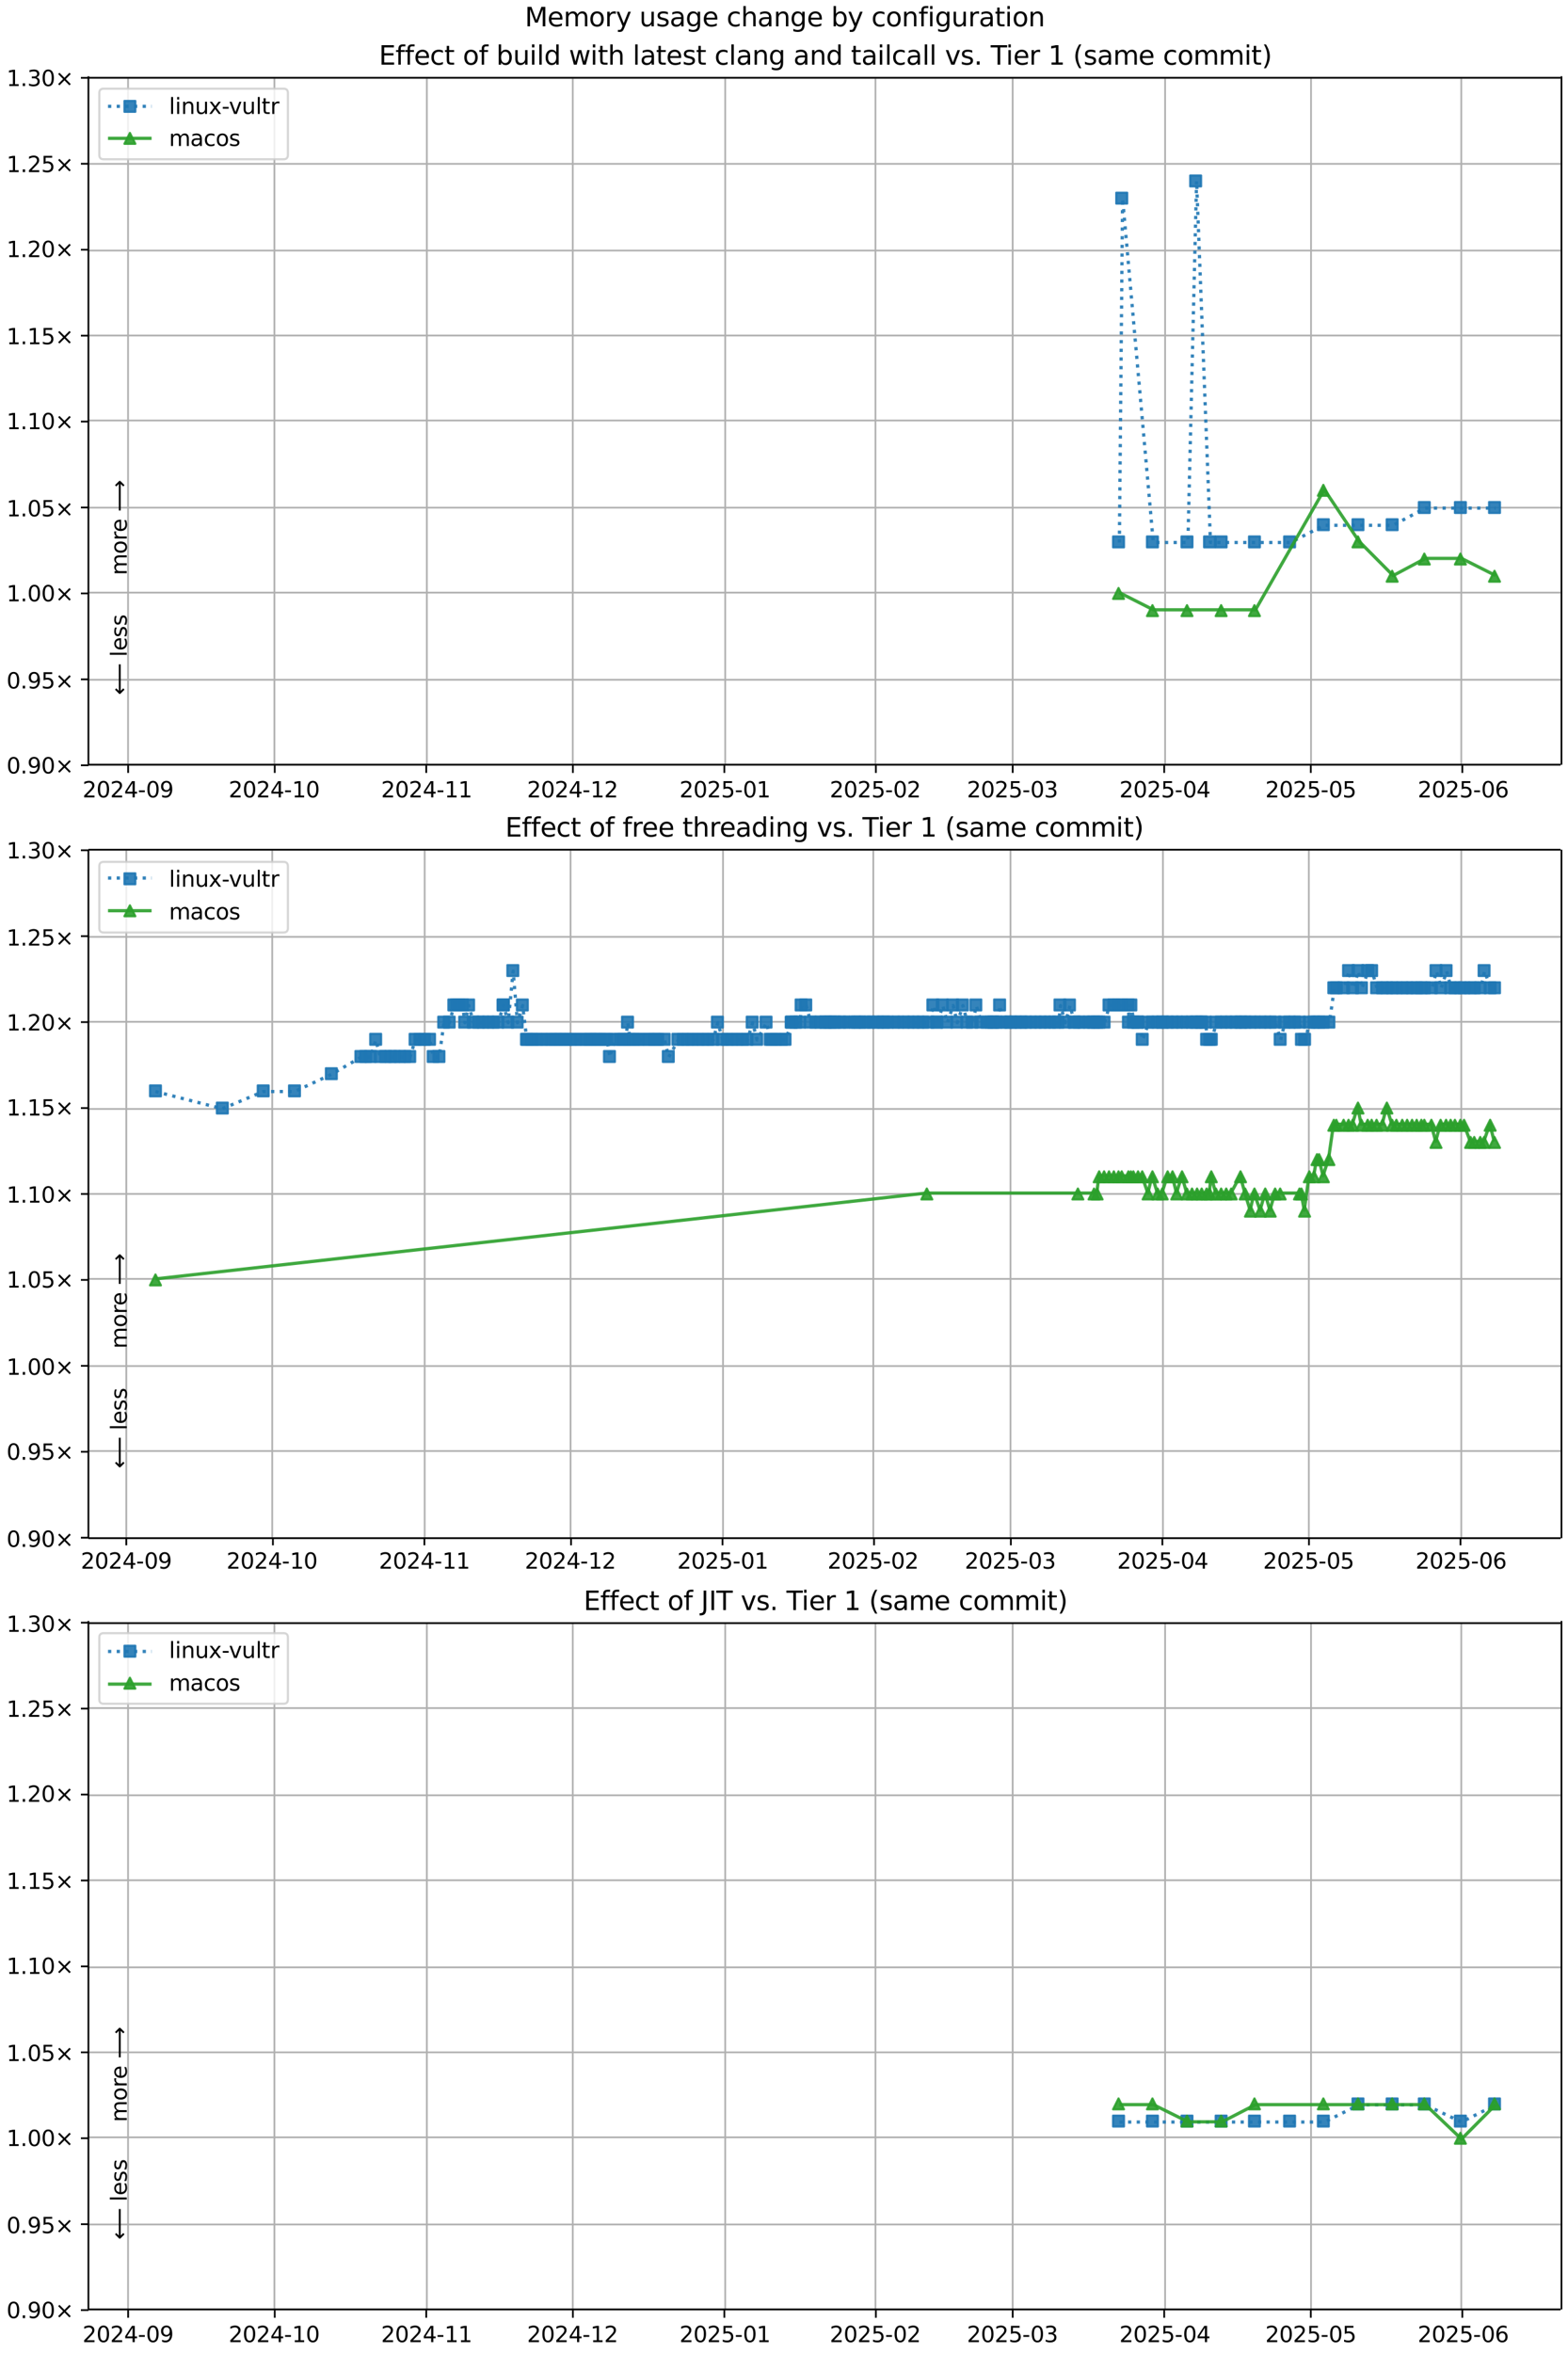 <?xml version="1.0" encoding="UTF-8"?>
<!DOCTYPE svg  PUBLIC '-//W3C//DTD SVG 1.1//EN'  'http://www.w3.org/Graphics/SVG/1.1/DTD/svg11.dtd'>
<svg width="720pt" height="1080pt" version="1.1" viewBox="0 0 720 1080" xmlns="http://www.w3.org/2000/svg" xmlns:xlink="http://www.w3.org/1999/xlink">
<defs>
<style type="text/css">*{stroke-linejoin: round; stroke-linecap: butt}</style>
</defs>
<path d="m0 1080h720v-1080h-720z" fill="#fff"/>
<path d="m40.6 351h676v-316h-676z" fill="#fff"/>
<path d="m58.8 351v-316" clip-path="url(#m)" fill="none" stroke="#b0b0b0" stroke-linecap="square" stroke-width=".8"/>
<defs>
<path id="h" d="m0 0v3.5" stroke="#000" stroke-width=".8"/>
</defs>
<use x="58.836" y="351.265" stroke="#000000" stroke-width=".8" xlink:href="#h"/>
<g transform="translate(37.9 366) scale(.1 -.1)">
<defs>
<path id="d" transform="scale(.016)" d="m1228 531h2203v-531h-2962v531q359 372 979 998 621 627 780 809 303 340 423 576 121 236 121 464 0 372-261 606-261 235-680 235-297 0-627-103-329-103-704-313v638q381 153 712 231 332 78 607 78 725 0 1156-363 431-362 431-968 0-288-108-546-107-257-392-607-78-91-497-524-418-433-1181-1211z"/>
<path id="c" transform="scale(.016)" d="m2034 4250q-487 0-733-480-245-479-245-1442 0-959 245-1439 246-480 733-480 491 0 736 480 246 480 246 1439 0 963-246 1442-245 480-736 480zm0 500q785 0 1199-621 414-620 414-1801 0-1178-414-1799-414-620-1199-620-784 0-1198 620-414 621-414 1799 0 1181 414 1801 414 621 1198 621z"/>
<path id="w" transform="scale(.016)" d="m2419 4116-1594-2491h1594v2491zm-166 550h794v-3041h666v-525h-666v-1100h-628v1100h-2106v609l1940 2957z"/>
<path id="g" transform="scale(.016)" d="m313 2009h1684v-512h-1684v512z"/>
<path id="ac" transform="scale(.016)" d="m703 97v575q238-113 481-172 244-59 479-59 625 0 954 420 330 420 377 1277-181-269-460-413-278-144-615-144-700 0-1108 423-408 424-408 1159 0 718 425 1152 425 435 1131 435 810 0 1236-621 427-620 427-1801 0-1103-524-1761-523-658-1407-658-238 0-482 47-243 47-506 141zm1256 1978q425 0 673 290 249 291 249 798 0 503-249 795-248 292-673 292t-673-292-248-795q0-507 248-798 248-290 673-290z"/>
</defs>
<use xlink:href="#d"/>
<use transform="translate(63.6)" xlink:href="#c"/>
<use transform="translate(127)" xlink:href="#d"/>
<use transform="translate(191)" xlink:href="#w"/>
<use transform="translate(254)" xlink:href="#g"/>
<use transform="translate(291)" xlink:href="#c"/>
<use transform="translate(354)" xlink:href="#ac"/>
</g>
<path d="m126 351v-316" clip-path="url(#m)" fill="none" stroke="#b0b0b0" stroke-linecap="square" stroke-width=".8"/>
<use x="126.158" y="351.265" stroke="#000000" stroke-width=".8" xlink:href="#h"/>
<g transform="translate(105 366) scale(.1 -.1)">
<defs>
<path id="e" transform="scale(.016)" d="m794 531h1031v3560l-1122-225v575l1116 225h631v-4135h1031v-531h-2687v531z"/>
</defs>
<use xlink:href="#d"/>
<use transform="translate(63.6)" xlink:href="#c"/>
<use transform="translate(127)" xlink:href="#d"/>
<use transform="translate(191)" xlink:href="#w"/>
<use transform="translate(254)" xlink:href="#g"/>
<use transform="translate(291)" xlink:href="#e"/>
<use transform="translate(354)" xlink:href="#c"/>
</g>
<path d="m196 351v-316" clip-path="url(#m)" fill="none" stroke="#b0b0b0" stroke-linecap="square" stroke-width=".8"/>
<use x="195.724" y="351.265" stroke="#000000" stroke-width=".8" xlink:href="#h"/>
<g transform="translate(175 366) scale(.1 -.1)">
<use xlink:href="#d"/>
<use transform="translate(63.6)" xlink:href="#c"/>
<use transform="translate(127)" xlink:href="#d"/>
<use transform="translate(191)" xlink:href="#w"/>
<use transform="translate(254)" xlink:href="#g"/>
<use transform="translate(291)" xlink:href="#e"/>
<use transform="translate(354)" xlink:href="#e"/>
</g>
<path d="m263 351v-316" clip-path="url(#m)" fill="none" stroke="#b0b0b0" stroke-linecap="square" stroke-width=".8"/>
<use x="263.047" y="351.265" stroke="#000000" stroke-width=".8" xlink:href="#h"/>
<g transform="translate(242 366) scale(.1 -.1)">
<use xlink:href="#d"/>
<use transform="translate(63.6)" xlink:href="#c"/>
<use transform="translate(127)" xlink:href="#d"/>
<use transform="translate(191)" xlink:href="#w"/>
<use transform="translate(254)" xlink:href="#g"/>
<use transform="translate(291)" xlink:href="#e"/>
<use transform="translate(354)" xlink:href="#d"/>
</g>
<path d="m333 351v-316" clip-path="url(#m)" fill="none" stroke="#b0b0b0" stroke-linecap="square" stroke-width=".8"/>
<use x="332.613" y="351.265" stroke="#000000" stroke-width=".8" xlink:href="#h"/>
<g transform="translate(312 366) scale(.1 -.1)">
<defs>
<path id="f" transform="scale(.016)" d="m691 4666h2478v-532h-1900v-1143q137 47 274 70 138 23 276 23 781 0 1237-428 457-428 457-1159 0-753-469-1171-469-417-1322-417-294 0-599 50-304 50-629 150v635q281-153 581-228t634-75q541 0 856 284 316 284 316 772 0 487-316 771-315 285-856 285-253 0-505-56-251-56-513-175v2344z"/>
</defs>
<use xlink:href="#d"/>
<use transform="translate(63.6)" xlink:href="#c"/>
<use transform="translate(127)" xlink:href="#d"/>
<use transform="translate(191)" xlink:href="#f"/>
<use transform="translate(254)" xlink:href="#g"/>
<use transform="translate(291)" xlink:href="#c"/>
<use transform="translate(354)" xlink:href="#e"/>
</g>
<path d="m402 351v-316" clip-path="url(#m)" fill="none" stroke="#b0b0b0" stroke-linecap="square" stroke-width=".8"/>
<use x="402.18" y="351.265" stroke="#000000" stroke-width=".8" xlink:href="#h"/>
<g transform="translate(381 366) scale(.1 -.1)">
<use xlink:href="#d"/>
<use transform="translate(63.6)" xlink:href="#c"/>
<use transform="translate(127)" xlink:href="#d"/>
<use transform="translate(191)" xlink:href="#f"/>
<use transform="translate(254)" xlink:href="#g"/>
<use transform="translate(291)" xlink:href="#c"/>
<use transform="translate(354)" xlink:href="#d"/>
</g>
<path d="m465 351v-316" clip-path="url(#m)" fill="none" stroke="#b0b0b0" stroke-linecap="square" stroke-width=".8"/>
<use x="465.014" y="351.265" stroke="#000000" stroke-width=".8" xlink:href="#h"/>
<g transform="translate(444 366) scale(.1 -.1)">
<defs>
<path id="ae" transform="scale(.016)" d="m2597 2516q453-97 707-404 255-306 255-756 0-690-475-1069-475-378-1350-378-293 0-604 58t-642 174v609q262-153 574-231 313-78 654-78 593 0 904 234t311 681q0 413-289 645-289 233-804 233h-544v519h569q465 0 712 186t247 536q0 359-255 551-254 193-729 193-260 0-557-57-297-56-653-174v562q360 100 674 150t592 50q719 0 1137-327 419-326 419-882 0-388-222-655t-631-370z"/>
</defs>
<use xlink:href="#d"/>
<use transform="translate(63.6)" xlink:href="#c"/>
<use transform="translate(127)" xlink:href="#d"/>
<use transform="translate(191)" xlink:href="#f"/>
<use transform="translate(254)" xlink:href="#g"/>
<use transform="translate(291)" xlink:href="#c"/>
<use transform="translate(354)" xlink:href="#ae"/>
</g>
<path d="m535 351v-316" clip-path="url(#m)" fill="none" stroke="#b0b0b0" stroke-linecap="square" stroke-width=".8"/>
<use x="534.58" y="351.265" stroke="#000000" stroke-width=".8" xlink:href="#h"/>
<g transform="translate(514 366) scale(.1 -.1)">
<use xlink:href="#d"/>
<use transform="translate(63.6)" xlink:href="#c"/>
<use transform="translate(127)" xlink:href="#d"/>
<use transform="translate(191)" xlink:href="#f"/>
<use transform="translate(254)" xlink:href="#g"/>
<use transform="translate(291)" xlink:href="#c"/>
<use transform="translate(354)" xlink:href="#w"/>
</g>
<path d="m602 351v-316" clip-path="url(#m)" fill="none" stroke="#b0b0b0" stroke-linecap="square" stroke-width=".8"/>
<use x="601.903" y="351.265" stroke="#000000" stroke-width=".8" xlink:href="#h"/>
<g transform="translate(581 366) scale(.1 -.1)">
<use xlink:href="#d"/>
<use transform="translate(63.6)" xlink:href="#c"/>
<use transform="translate(127)" xlink:href="#d"/>
<use transform="translate(191)" xlink:href="#f"/>
<use transform="translate(254)" xlink:href="#g"/>
<use transform="translate(291)" xlink:href="#c"/>
<use transform="translate(354)" xlink:href="#f"/>
</g>
<path d="m671 351v-316" clip-path="url(#m)" fill="none" stroke="#b0b0b0" stroke-linecap="square" stroke-width=".8"/>
<use x="671.469" y="351.265" stroke="#000000" stroke-width=".8" xlink:href="#h"/>
<g transform="translate(651 366) scale(.1 -.1)">
<defs>
<path id="al" transform="scale(.016)" d="m2113 2584q-425 0-674-291-248-290-248-796 0-503 248-796 249-292 674-292t673 292q248 293 248 796 0 506-248 796-248 291-673 291zm1253 1979v-575q-238 112-480 171-242 60-480 60-625 0-955-422-329-422-376-1275 184 272 462 417 279 145 613 145 703 0 1111-427 408-426 408-1160 0-719-425-1154-425-434-1131-434-810 0-1238 620-428 621-428 1799 0 1106 525 1764t1409 658q238 0 480-47t505-140z"/>
</defs>
<use xlink:href="#d"/>
<use transform="translate(63.6)" xlink:href="#c"/>
<use transform="translate(127)" xlink:href="#d"/>
<use transform="translate(191)" xlink:href="#f"/>
<use transform="translate(254)" xlink:href="#g"/>
<use transform="translate(291)" xlink:href="#c"/>
<use transform="translate(354)" xlink:href="#al"/>
</g>
<path d="m40.6 351h676" clip-path="url(#m)" fill="none" stroke="#b0b0b0" stroke-linecap="square" stroke-width=".8"/>
<defs>
<path id="j" d="m0 0h-3.5" stroke="#000" stroke-width=".8"/>
</defs>
<use x="40.646" y="351.265" stroke="#000000" stroke-width=".8" xlink:href="#j"/>
<g transform="translate(3 355) scale(.1 -.1)">
<defs>
<path id="i" transform="scale(.016)" d="m684 794h660v-794h-660v794z"/>
<path id="k" transform="scale(.016)" d="m4488 3438-1429-1435 1429-1428-372-378-1435 1434-1434-1434-369 378 1425 1428-1425 1435 369 378 1434-1435 1435 1435 372-378z"/>
</defs>
<use xlink:href="#c"/>
<use transform="translate(63.6)" xlink:href="#i"/>
<use transform="translate(95.4)" xlink:href="#ac"/>
<use transform="translate(159)" xlink:href="#c"/>
<use transform="translate(223)" xlink:href="#k"/>
</g>
<path d="m40.6 312h676" clip-path="url(#m)" fill="none" stroke="#b0b0b0" stroke-linecap="square" stroke-width=".8"/>
<use x="40.646" y="311.823" stroke="#000000" stroke-width=".8" xlink:href="#j"/>
<g transform="translate(3 316) scale(.1 -.1)">
<use xlink:href="#c"/>
<use transform="translate(63.6)" xlink:href="#i"/>
<use transform="translate(95.4)" xlink:href="#ac"/>
<use transform="translate(159)" xlink:href="#f"/>
<use transform="translate(223)" xlink:href="#k"/>
</g>
<path d="m40.6 272h676" clip-path="url(#m)" fill="none" stroke="#b0b0b0" stroke-linecap="square" stroke-width=".8"/>
<use x="40.646" y="272.382" stroke="#000000" stroke-width=".8" xlink:href="#j"/>
<g transform="translate(3 276) scale(.1 -.1)">
<use xlink:href="#e"/>
<use transform="translate(63.6)" xlink:href="#i"/>
<use transform="translate(95.4)" xlink:href="#c"/>
<use transform="translate(159)" xlink:href="#c"/>
<use transform="translate(223)" xlink:href="#k"/>
</g>
<path d="m40.6 233h676" clip-path="url(#m)" fill="none" stroke="#b0b0b0" stroke-linecap="square" stroke-width=".8"/>
<use x="40.646" y="232.94" stroke="#000000" stroke-width=".8" xlink:href="#j"/>
<g transform="translate(3 237) scale(.1 -.1)">
<use xlink:href="#e"/>
<use transform="translate(63.6)" xlink:href="#i"/>
<use transform="translate(95.4)" xlink:href="#c"/>
<use transform="translate(159)" xlink:href="#f"/>
<use transform="translate(223)" xlink:href="#k"/>
</g>
<path d="m40.6 193h676" clip-path="url(#m)" fill="none" stroke="#b0b0b0" stroke-linecap="square" stroke-width=".8"/>
<use x="40.646" y="193.499" stroke="#000000" stroke-width=".8" xlink:href="#j"/>
<g transform="translate(3 197) scale(.1 -.1)">
<use xlink:href="#e"/>
<use transform="translate(63.6)" xlink:href="#i"/>
<use transform="translate(95.4)" xlink:href="#e"/>
<use transform="translate(159)" xlink:href="#c"/>
<use transform="translate(223)" xlink:href="#k"/>
</g>
<path d="m40.6 154h676" clip-path="url(#m)" fill="none" stroke="#b0b0b0" stroke-linecap="square" stroke-width=".8"/>
<use x="40.646" y="154.057" stroke="#000000" stroke-width=".8" xlink:href="#j"/>
<g transform="translate(3 158) scale(.1 -.1)">
<use xlink:href="#e"/>
<use transform="translate(63.6)" xlink:href="#i"/>
<use transform="translate(95.4)" xlink:href="#e"/>
<use transform="translate(159)" xlink:href="#f"/>
<use transform="translate(223)" xlink:href="#k"/>
</g>
<path d="m40.6 115h676" clip-path="url(#m)" fill="none" stroke="#b0b0b0" stroke-linecap="square" stroke-width=".8"/>
<use x="40.646" y="114.616" stroke="#000000" stroke-width=".8" xlink:href="#j"/>
<g transform="translate(3 118) scale(.1 -.1)">
<use xlink:href="#e"/>
<use transform="translate(63.6)" xlink:href="#i"/>
<use transform="translate(95.4)" xlink:href="#d"/>
<use transform="translate(159)" xlink:href="#c"/>
<use transform="translate(223)" xlink:href="#k"/>
</g>
<path d="m40.6 75.2h676" clip-path="url(#m)" fill="none" stroke="#b0b0b0" stroke-linecap="square" stroke-width=".8"/>
<use x="40.646" y="75.174" stroke="#000000" stroke-width=".8" xlink:href="#j"/>
<g transform="translate(3 79) scale(.1 -.1)">
<use xlink:href="#e"/>
<use transform="translate(63.6)" xlink:href="#i"/>
<use transform="translate(95.4)" xlink:href="#d"/>
<use transform="translate(159)" xlink:href="#f"/>
<use transform="translate(223)" xlink:href="#k"/>
</g>
<path d="m40.6 35.7h676" clip-path="url(#m)" fill="none" stroke="#b0b0b0" stroke-linecap="square" stroke-width=".8"/>
<use x="40.646" y="35.733" stroke="#000000" stroke-width=".8" xlink:href="#j"/>
<g transform="translate(3 39.5) scale(.1 -.1)">
<use xlink:href="#e"/>
<use transform="translate(63.6)" xlink:href="#i"/>
<use transform="translate(95.4)" xlink:href="#ae"/>
<use transform="translate(159)" xlink:href="#c"/>
<use transform="translate(223)" xlink:href="#k"/>
</g>
<path d="m514 249 1.47-158 14.1 158h15.9l3.98-166 6.38 166h5.32 15.3 16.1l15.5-7.89h15.9 15.7l14.8-7.89h16.6 15.7" clip-path="url(#m)" fill="none" stroke="#1f77b4" stroke-dasharray="1.5,2.475" stroke-opacity=".9" stroke-width="1.5"/>
<defs>
<path id="a" d="m-2.5 2.5h5v-5h-5z" stroke="#1f77b4" stroke-opacity=".9"/>
</defs>
<g clip-path="url(#m)" fill="#1f77b4" fill-opacity=".9" stroke="#1f77b4" stroke-opacity=".9">
<use x="513.612" y="248.717" xlink:href="#a"/>
<use x="515.079" y="90.951" xlink:href="#a"/>
<use x="529.182" y="248.717" xlink:href="#a"/>
<use x="545.047" y="248.717" xlink:href="#a"/>
<use x="549.023" y="83.062" xlink:href="#a"/>
<use x="555.403" y="248.717" xlink:href="#a"/>
<use x="560.723" y="248.717" xlink:href="#a"/>
<use x="576.02" y="248.717" xlink:href="#a"/>
<use x="592.153" y="248.717" xlink:href="#a"/>
<use x="607.658" y="240.829" xlink:href="#a"/>
<use x="623.56" y="240.829" xlink:href="#a"/>
<use x="639.249" y="240.829" xlink:href="#a"/>
<use x="654.014" y="232.94" xlink:href="#a"/>
<use x="670.586" y="232.94" xlink:href="#a"/>
<use x="686.256" y="232.94" xlink:href="#a"/>
</g>
<path d="m514 272 15.6 7.89h15.9 15.7 15.3l31.6-55.2 15.9 23.7 15.7 15.8 14.8-7.89h16.6l15.7 7.89" clip-path="url(#m)" fill="none" stroke="#2ca02c" stroke-linecap="square" stroke-opacity=".9" stroke-width="1.5"/>
<defs>
<path id="b" d="m0-2.5-2.5 5h5z" stroke="#2ca02c" stroke-opacity=".9"/>
</defs>
<g clip-path="url(#m)" fill="#2ca02c" fill-opacity=".9" stroke="#2ca02c" stroke-opacity=".9">
<use x="513.612" y="272.382" xlink:href="#b"/>
<use x="529.182" y="280.27" xlink:href="#b"/>
<use x="545.047" y="280.27" xlink:href="#b"/>
<use x="560.723" y="280.27" xlink:href="#b"/>
<use x="576.02" y="280.27" xlink:href="#b"/>
<use x="607.658" y="225.052" xlink:href="#b"/>
<use x="623.56" y="248.717" xlink:href="#b"/>
<use x="639.249" y="264.493" xlink:href="#b"/>
<use x="654.014" y="256.605" xlink:href="#b"/>
<use x="670.586" y="256.605" xlink:href="#b"/>
<use x="686.256" y="264.493" xlink:href="#b"/>
</g>
<path d="m40.6 351v-316" fill="none" stroke="#000" stroke-linecap="square" stroke-width=".8"/>
<path d="m717 351v-316" fill="none" stroke="#000" stroke-linecap="square" stroke-width=".8"/>
<path d="m40.6 351h676" fill="none" stroke="#000" stroke-linecap="square" stroke-width=".8"/>
<path d="m40.6 35.7h676" fill="none" stroke="#000" stroke-linecap="square" stroke-width=".8"/>
<g clip-path="url(#m)">
<g transform="translate(58.2 264) rotate(-90) scale(.1 -.1)">
<defs>
<path id="q" transform="scale(.016)" d="m3328 2828q216 388 516 572t706 184q547 0 844-383 297-382 297-1088v-2113h-578v2094q0 503-179 746-178 244-543 244-447 0-707-297-259-296-259-809v-1978h-578v2094q0 506-178 748t-550 242q-441 0-701-298-259-298-259-808v-1978h-578v3500h578v-544q197 322 472 475t653 153q382 0 649-194 267-193 395-562z"/>
<path id="s" transform="scale(.016)" d="m1959 3097q-462 0-731-361t-269-989 267-989q268-361 733-361 460 0 728 362 269 363 269 988 0 622-269 986-268 364-728 364zm0 487q750 0 1178-488 429-487 429-1349 0-859-429-1349-428-489-1178-489-753 0-1180 489-426 490-426 1349 0 862 426 1349 427 488 1180 488z"/>
<path id="x" transform="scale(.016)" d="m2631 2963q-97 56-211 82-114 27-251 27-488 0-749-317t-261-911v-1844h-578v3500h578v-544q182 319 472 473 291 155 707 155 59 0 131-8 72-7 159-23l3-590z"/>
<path id="o" transform="scale(.016)" d="m3597 1894v-281h-2644q38-594 358-905t892-311q331 0 642 81t618 244v-544q-310-131-635-200t-659-69q-838 0-1327 487-489 488-489 1320 0 859 464 1363 464 505 1252 505 706 0 1117-455 411-454 411-1235zm-575 169q-6 471-264 752-258 282-683 282-481 0-770-272t-333-766l2050 4z"/>
<path id="ao" transform="scale(.016)" d="m8863 2147v-281l-1229-1228-375 375 729 728h-7622v531h7622l-729 728 375 375 1229-1228z"/>
</defs>
<use xlink:href="#q"/>
<use transform="translate(97.4)" xlink:href="#s"/>
<use transform="translate(159)" xlink:href="#x"/>
<use transform="translate(197)" xlink:href="#o"/>
<use transform="translate(259)" xlink:href="#DejaVuSans-20"/>
<use transform="translate(291)" xlink:href="#ao"/>
</g>
</g>
<g clip-path="url(#m)">
<g transform="translate(58.2 319) rotate(-90) scale(.1 -.1)">
<defs>
<path id="ap" transform="scale(.016)" d="m313 1866v281l1228 1228 375-375-728-728h7621v-531h-7621l728-728-375-375-1228 1228z"/>
<path id="t" transform="scale(.016)" d="m603 4863h575v-4863h-575v4863z"/>
<path id="p" transform="scale(.016)" d="m2834 3397v-544q-243 125-506 187-262 63-544 63-428 0-642-131t-214-394q0-200 153-314t616-217l197-44q612-131 870-370t258-667q0-488-386-773-386-284-1061-284-281 0-586 55t-642 164v594q319-166 628-249 309-82 613-82 406 0 624 139 219 139 219 392 0 234-158 359-157 125-692 241l-200 47q-534 112-772 345-237 233-237 639 0 494 350 762 350 269 994 269 318 0 599-47 282-46 519-140z"/>
</defs>
<use xlink:href="#ap"/>
<use transform="translate(143)" xlink:href="#DejaVuSans-20"/>
<use transform="translate(175)" xlink:href="#t"/>
<use transform="translate(203)" xlink:href="#o"/>
<use transform="translate(264)" xlink:href="#p"/>
<use transform="translate(317)" xlink:href="#p"/>
</g>
</g>
<g transform="translate(174 29.7) scale(.12 -.12)">
<defs>
<path id="ak" transform="scale(.016)" d="m628 4666h2950v-532h-2319v-1381h2222v-531h-2222v-1691h2375v-531h-3006v4666z"/>
<path id="z" transform="scale(.016)" d="m2375 4863v-479h-550q-309 0-430-125-120-125-120-450v-309h947v-447h-947v-3053h-578v3053h-550v447h550v244q0 584 272 851 272 268 862 268h544z"/>
<path id="y" transform="scale(.016)" d="m3122 3366v-538q-244 135-489 202t-495 67q-560 0-870-355-309-354-309-995t309-996q310-354 870-354 250 0 495 67t489 202v-532q-241-112-499-168-257-57-548-57-791 0-1257 497-465 497-465 1341 0 856 470 1346 471 491 1290 491 265 0 518-55 253-54 491-163z"/>
<path id="r" transform="scale(.016)" d="m1172 4494v-994h1184v-447h-1184v-1900q0-428 117-550t477-122h590v-481h-590q-666 0-919 248-253 249-253 905v1900h-422v447h422v994h578z"/>
<path id="ar" transform="scale(.016)" d="m3116 1747q0 634-261 995t-717 361q-457 0-718-361t-261-995 261-995 718-361q456 0 717 361t261 995zm-1957 1222q182 312 458 463 277 152 661 152 638 0 1036-506 399-506 399-1331t-399-1332q-398-506-1036-506-384 0-661 152-276 152-458 464v-525h-578v4863h578v-1894z"/>
<path id="aa" transform="scale(.016)" d="m544 1381v2119h575v-2097q0-497 193-746 194-248 582-248 465 0 735 297 271 297 271 810v1984h575v-3500h-575v538q-209-319-486-474-276-155-642-155-603 0-916 375-312 375-312 1097zm1447 2203z"/>
<path id="u" transform="scale(.016)" d="m603 3500h575v-3500h-575v3500zm0 1363h575v-729h-575v729z"/>
<path id="aj" transform="scale(.016)" d="m2906 2969v1894h575v-4863h-575v525q-181-312-458-464-276-152-664-152-634 0-1033 506-398 507-398 1332t398 1331q399 506 1033 506 388 0 664-152 277-151 458-463zm-1959-1222q0-634 261-995t717-361 718 361q263 361 263 995t-263 995q-262 361-718 361t-717-361-261-995z"/>
<path id="as" transform="scale(.016)" d="m269 3500h575l719-2731 715 2731h678l719-2731 716 2731h575l-916-3500h-678l-753 2869-756-2869h-679l-915 3500z"/>
<path id="ai" transform="scale(.016)" d="m3513 2113v-2113h-575v2094q0 497-194 743-194 247-581 247-466 0-735-297-269-296-269-809v-1978h-578v4863h578v-1907q207 316 486 472 280 156 646 156 603 0 912-373 310-373 310-1098z"/>
<path id="v" transform="scale(.016)" d="m2194 1759q-697 0-966-159t-269-544q0-306 202-486 202-179 548-179 479 0 768 339t289 901v128h-572zm1147 238v-2e3h-575v531q-197-318-491-470t-719-152q-537 0-855 302-317 302-317 808 0 590 395 890 396 300 1180 300h807v57q0 397-261 614t-733 217q-300 0-585-72-284-72-546-216v532q315 122 612 182 297 61 578 61 760 0 1135-394 375-393 375-1193z"/>
<path id="ab" transform="scale(.016)" d="m3513 2113v-2113h-575v2094q0 497-194 743-194 247-581 247-466 0-735-297-269-296-269-809v-1978h-578v3500h578v-544q207 316 486 472 280 156 646 156 603 0 912-373 310-373 310-1098z"/>
<path id="af" transform="scale(.016)" d="m2906 1791q0 625-258 968-257 344-723 344-462 0-720-344-258-343-258-968 0-622 258-966t720-344q466 0 723 344 258 344 258 966zm575-1357q0-893-397-1329-396-436-1215-436-303 0-572 45t-522 139v559q253-137 500-202 247-66 503-66 566 0 847 295t281 892v285q-178-310-456-463t-666-153q-643 0-1037 490-394 491-394 1301 0 812 394 1302 394 491 1037 491 388 0 666-153t456-462v531h575v-3066z"/>
<path id="ad" transform="scale(.016)" d="m191 3500h609l1094-2937 1094 2937h609l-1313-3500h-781l-1312 3500z"/>
<path id="ag" transform="scale(.016)" d="m-19 4666h3947v-532h-1656v-4134h-634v4134h-1657v532z"/>
<path id="an" transform="scale(.016)" d="m1984 4856q-418-718-622-1422-203-703-203-1425 0-721 205-1429t620-1424h-500q-468 735-701 1444t-233 1409q0 697 231 1403 232 707 703 1444h500z"/>
<path id="am" transform="scale(.016)" d="m513 4856h500q468-737 701-1444 233-706 233-1403 0-700-233-1409t-701-1444h-500q415 716 620 1424t205 1429q0 722-205 1425-205 704-620 1422z"/>
</defs>
<use xlink:href="#ak"/>
<use transform="translate(63.2)" xlink:href="#z"/>
<use transform="translate(98.4)" xlink:href="#z"/>
<use transform="translate(134)" xlink:href="#o"/>
<use transform="translate(195)" xlink:href="#y"/>
<use transform="translate(250)" xlink:href="#r"/>
<use transform="translate(289)" xlink:href="#DejaVuSans-20"/>
<use transform="translate(321)" xlink:href="#s"/>
<use transform="translate(382)" xlink:href="#z"/>
<use transform="translate(417)" xlink:href="#DejaVuSans-20"/>
<use transform="translate(449)" xlink:href="#ar"/>
<use transform="translate(513)" xlink:href="#aa"/>
<use transform="translate(576)" xlink:href="#u"/>
<use transform="translate(604)" xlink:href="#t"/>
<use transform="translate(632)" xlink:href="#aj"/>
<use transform="translate(695)" xlink:href="#DejaVuSans-20"/>
<use transform="translate(727)" xlink:href="#as"/>
<use transform="translate(809)" xlink:href="#u"/>
<use transform="translate(837)" xlink:href="#r"/>
<use transform="translate(876)" xlink:href="#ai"/>
<use transform="translate(939)" xlink:href="#DejaVuSans-20"/>
<use transform="translate(971)" xlink:href="#t"/>
<use transform="translate(999)" xlink:href="#v"/>
<use transform="translate(1060)" xlink:href="#r"/>
<use transform="translate(1099)" xlink:href="#o"/>
<use transform="translate(1161)" xlink:href="#p"/>
<use transform="translate(1213)" xlink:href="#r"/>
<use transform="translate(1252)" xlink:href="#DejaVuSans-20"/>
<use transform="translate(1284)" xlink:href="#y"/>
<use transform="translate(1339)" xlink:href="#t"/>
<use transform="translate(1367)" xlink:href="#v"/>
<use transform="translate(1428)" xlink:href="#ab"/>
<use transform="translate(1491)" xlink:href="#af"/>
<use transform="translate(1555)" xlink:href="#DejaVuSans-20"/>
<use transform="translate(1586)" xlink:href="#v"/>
<use transform="translate(1648)" xlink:href="#ab"/>
<use transform="translate(1711)" xlink:href="#aj"/>
<use transform="translate(1775)" xlink:href="#DejaVuSans-20"/>
<use transform="translate(1806)" xlink:href="#r"/>
<use transform="translate(1846)" xlink:href="#v"/>
<use transform="translate(1907)" xlink:href="#u"/>
<use transform="translate(1935)" xlink:href="#t"/>
<use transform="translate(1962)" xlink:href="#y"/>
<use transform="translate(2017)" xlink:href="#v"/>
<use transform="translate(2079)" xlink:href="#t"/>
<use transform="translate(2106)" xlink:href="#t"/>
<use transform="translate(2134)" xlink:href="#DejaVuSans-20"/>
<use transform="translate(2166)" xlink:href="#ad"/>
<use transform="translate(2225)" xlink:href="#p"/>
<use transform="translate(2277)" xlink:href="#i"/>
<use transform="translate(2309)" xlink:href="#DejaVuSans-20"/>
<use transform="translate(2341)" xlink:href="#ag"/>
<use transform="translate(2399)" xlink:href="#u"/>
<use transform="translate(2427)" xlink:href="#o"/>
<use transform="translate(2488)" xlink:href="#x"/>
<use transform="translate(2529)" xlink:href="#DejaVuSans-20"/>
<use transform="translate(2561)" xlink:href="#e"/>
<use transform="translate(2625)" xlink:href="#DejaVuSans-20"/>
<use transform="translate(2656)" xlink:href="#an"/>
<use transform="translate(2696)" xlink:href="#p"/>
<use transform="translate(2748)" xlink:href="#v"/>
<use transform="translate(2809)" xlink:href="#q"/>
<use transform="translate(2906)" xlink:href="#o"/>
<use transform="translate(2968)" xlink:href="#DejaVuSans-20"/>
<use transform="translate(3e3)" xlink:href="#y"/>
<use transform="translate(3055)" xlink:href="#s"/>
<use transform="translate(3116)" xlink:href="#q"/>
<use transform="translate(3213)" xlink:href="#q"/>
<use transform="translate(3311)" xlink:href="#u"/>
<use transform="translate(3338)" xlink:href="#r"/>
<use transform="translate(3378)" xlink:href="#am"/>
</g>
<path d="m47.6 73.1h82.6q2 0 2-2v-28.4q0-2-2-2h-82.6q-2 0-2 2v28.4q0 2 2 2z" fill="#fff" opacity=".8" stroke="#ccc"/>
<path d="m49.6 48.8h10 10" fill="none" stroke="#1f77b4" stroke-dasharray="1.5,2.475" stroke-opacity=".9" stroke-width="1.5"/>
<use x="59.646" y="48.831" fill="#1f77b4" fill-opacity=".9" stroke="#1f77b4" stroke-opacity=".9" xlink:href="#a"/>
<g transform="translate(77.6 52.3) scale(.1 -.1)">
<defs>
<path id="ah" transform="scale(.016)" d="m3513 3500-1266-1703 1331-1797h-678l-1019 1375-1018-1375h-679l1360 1831-1244 1669h678l928-1247 928 1247h679z"/>
</defs>
<use xlink:href="#t"/>
<use transform="translate(27.8)" xlink:href="#u"/>
<use transform="translate(55.6)" xlink:href="#ab"/>
<use transform="translate(119)" xlink:href="#aa"/>
<use transform="translate(182)" xlink:href="#ah"/>
<use transform="translate(242)" xlink:href="#g"/>
<use transform="translate(275)" xlink:href="#ad"/>
<use transform="translate(334)" xlink:href="#aa"/>
<use transform="translate(398)" xlink:href="#t"/>
<use transform="translate(425)" xlink:href="#r"/>
<use transform="translate(465)" xlink:href="#x"/>
</g>
<path d="m49.6 63.5h10 10" fill="none" stroke="#2ca02c" stroke-linecap="square" stroke-opacity=".9" stroke-width="1.5"/>
<use x="59.646" y="63.509" fill="#2ca02c" fill-opacity=".9" stroke="#2ca02c" stroke-opacity=".9" xlink:href="#b"/>
<g transform="translate(77.6 67) scale(.1 -.1)">
<use xlink:href="#q"/>
<use transform="translate(97.4)" xlink:href="#v"/>
<use transform="translate(159)" xlink:href="#y"/>
<use transform="translate(214)" xlink:href="#s"/>
<use transform="translate(275)" xlink:href="#p"/>
</g>
<path d="m40.6 706h676v-316h-676z" fill="#fff"/>
<path d="m58 706v-316" clip-path="url(#l)" fill="none" stroke="#b0b0b0" stroke-linecap="square" stroke-width=".8"/>
<use x="57.994" y="705.793" stroke="#000000" stroke-width=".8" xlink:href="#h"/>
<g transform="translate(37.1 720) scale(.1 -.1)">
<use xlink:href="#d"/>
<use transform="translate(63.6)" xlink:href="#c"/>
<use transform="translate(127)" xlink:href="#d"/>
<use transform="translate(191)" xlink:href="#w"/>
<use transform="translate(254)" xlink:href="#g"/>
<use transform="translate(291)" xlink:href="#c"/>
<use transform="translate(354)" xlink:href="#ac"/>
</g>
<path d="m125 706v-316" clip-path="url(#l)" fill="none" stroke="#b0b0b0" stroke-linecap="square" stroke-width=".8"/>
<use x="125.316" y="705.793" stroke="#000000" stroke-width=".8" xlink:href="#h"/>
<g transform="translate(104 720) scale(.1 -.1)">
<use xlink:href="#d"/>
<use transform="translate(63.6)" xlink:href="#c"/>
<use transform="translate(127)" xlink:href="#d"/>
<use transform="translate(191)" xlink:href="#w"/>
<use transform="translate(254)" xlink:href="#g"/>
<use transform="translate(291)" xlink:href="#e"/>
<use transform="translate(354)" xlink:href="#c"/>
</g>
<path d="m195 706v-316" clip-path="url(#l)" fill="none" stroke="#b0b0b0" stroke-linecap="square" stroke-width=".8"/>
<use x="194.883" y="705.793" stroke="#000000" stroke-width=".8" xlink:href="#h"/>
<g transform="translate(174 720) scale(.1 -.1)">
<use xlink:href="#d"/>
<use transform="translate(63.6)" xlink:href="#c"/>
<use transform="translate(127)" xlink:href="#d"/>
<use transform="translate(191)" xlink:href="#w"/>
<use transform="translate(254)" xlink:href="#g"/>
<use transform="translate(291)" xlink:href="#e"/>
<use transform="translate(354)" xlink:href="#e"/>
</g>
<path d="m262 706v-316" clip-path="url(#l)" fill="none" stroke="#b0b0b0" stroke-linecap="square" stroke-width=".8"/>
<use x="262.205" y="705.793" stroke="#000000" stroke-width=".8" xlink:href="#h"/>
<g transform="translate(241 720) scale(.1 -.1)">
<use xlink:href="#d"/>
<use transform="translate(63.6)" xlink:href="#c"/>
<use transform="translate(127)" xlink:href="#d"/>
<use transform="translate(191)" xlink:href="#w"/>
<use transform="translate(254)" xlink:href="#g"/>
<use transform="translate(291)" xlink:href="#e"/>
<use transform="translate(354)" xlink:href="#d"/>
</g>
<path d="m332 706v-316" clip-path="url(#l)" fill="none" stroke="#b0b0b0" stroke-linecap="square" stroke-width=".8"/>
<use x="331.772" y="705.793" stroke="#000000" stroke-width=".8" xlink:href="#h"/>
<g transform="translate(311 720) scale(.1 -.1)">
<use xlink:href="#d"/>
<use transform="translate(63.6)" xlink:href="#c"/>
<use transform="translate(127)" xlink:href="#d"/>
<use transform="translate(191)" xlink:href="#f"/>
<use transform="translate(254)" xlink:href="#g"/>
<use transform="translate(291)" xlink:href="#c"/>
<use transform="translate(354)" xlink:href="#e"/>
</g>
<path d="m401 706v-316" clip-path="url(#l)" fill="none" stroke="#b0b0b0" stroke-linecap="square" stroke-width=".8"/>
<use x="401.338" y="705.793" stroke="#000000" stroke-width=".8" xlink:href="#h"/>
<g transform="translate(380 720) scale(.1 -.1)">
<use xlink:href="#d"/>
<use transform="translate(63.6)" xlink:href="#c"/>
<use transform="translate(127)" xlink:href="#d"/>
<use transform="translate(191)" xlink:href="#f"/>
<use transform="translate(254)" xlink:href="#g"/>
<use transform="translate(291)" xlink:href="#c"/>
<use transform="translate(354)" xlink:href="#d"/>
</g>
<path d="m464 706v-316" clip-path="url(#l)" fill="none" stroke="#b0b0b0" stroke-linecap="square" stroke-width=".8"/>
<use x="464.172" y="705.793" stroke="#000000" stroke-width=".8" xlink:href="#h"/>
<g transform="translate(443 720) scale(.1 -.1)">
<use xlink:href="#d"/>
<use transform="translate(63.6)" xlink:href="#c"/>
<use transform="translate(127)" xlink:href="#d"/>
<use transform="translate(191)" xlink:href="#f"/>
<use transform="translate(254)" xlink:href="#g"/>
<use transform="translate(291)" xlink:href="#c"/>
<use transform="translate(354)" xlink:href="#ae"/>
</g>
<path d="m534 706v-316" clip-path="url(#l)" fill="none" stroke="#b0b0b0" stroke-linecap="square" stroke-width=".8"/>
<use x="533.739" y="705.793" stroke="#000000" stroke-width=".8" xlink:href="#h"/>
<g transform="translate(513 720) scale(.1 -.1)">
<use xlink:href="#d"/>
<use transform="translate(63.6)" xlink:href="#c"/>
<use transform="translate(127)" xlink:href="#d"/>
<use transform="translate(191)" xlink:href="#f"/>
<use transform="translate(254)" xlink:href="#g"/>
<use transform="translate(291)" xlink:href="#c"/>
<use transform="translate(354)" xlink:href="#w"/>
</g>
<path d="m601 706v-316" clip-path="url(#l)" fill="none" stroke="#b0b0b0" stroke-linecap="square" stroke-width=".8"/>
<use x="601.061" y="705.793" stroke="#000000" stroke-width=".8" xlink:href="#h"/>
<g transform="translate(580 720) scale(.1 -.1)">
<use xlink:href="#d"/>
<use transform="translate(63.6)" xlink:href="#c"/>
<use transform="translate(127)" xlink:href="#d"/>
<use transform="translate(191)" xlink:href="#f"/>
<use transform="translate(254)" xlink:href="#g"/>
<use transform="translate(291)" xlink:href="#c"/>
<use transform="translate(354)" xlink:href="#f"/>
</g>
<path d="m671 706v-316" clip-path="url(#l)" fill="none" stroke="#b0b0b0" stroke-linecap="square" stroke-width=".8"/>
<use x="670.628" y="705.793" stroke="#000000" stroke-width=".8" xlink:href="#h"/>
<g transform="translate(650 720) scale(.1 -.1)">
<use xlink:href="#d"/>
<use transform="translate(63.6)" xlink:href="#c"/>
<use transform="translate(127)" xlink:href="#d"/>
<use transform="translate(191)" xlink:href="#f"/>
<use transform="translate(254)" xlink:href="#g"/>
<use transform="translate(291)" xlink:href="#c"/>
<use transform="translate(354)" xlink:href="#al"/>
</g>
<path d="m40.6 706h676" clip-path="url(#l)" fill="none" stroke="#b0b0b0" stroke-linecap="square" stroke-width=".8"/>
<use x="40.646" y="705.793" stroke="#000000" stroke-width=".8" xlink:href="#j"/>
<g transform="translate(3 710) scale(.1 -.1)">
<use xlink:href="#c"/>
<use transform="translate(63.6)" xlink:href="#i"/>
<use transform="translate(95.4)" xlink:href="#ac"/>
<use transform="translate(159)" xlink:href="#c"/>
<use transform="translate(223)" xlink:href="#k"/>
</g>
<path d="m40.6 666h676" clip-path="url(#l)" fill="none" stroke="#b0b0b0" stroke-linecap="square" stroke-width=".8"/>
<use x="40.646" y="666.352" stroke="#000000" stroke-width=".8" xlink:href="#j"/>
<g transform="translate(3 670) scale(.1 -.1)">
<use xlink:href="#c"/>
<use transform="translate(63.6)" xlink:href="#i"/>
<use transform="translate(95.4)" xlink:href="#ac"/>
<use transform="translate(159)" xlink:href="#f"/>
<use transform="translate(223)" xlink:href="#k"/>
</g>
<path d="m40.6 627h676" clip-path="url(#l)" fill="none" stroke="#b0b0b0" stroke-linecap="square" stroke-width=".8"/>
<use x="40.646" y="626.91" stroke="#000000" stroke-width=".8" xlink:href="#j"/>
<g transform="translate(3 631) scale(.1 -.1)">
<use xlink:href="#e"/>
<use transform="translate(63.6)" xlink:href="#i"/>
<use transform="translate(95.4)" xlink:href="#c"/>
<use transform="translate(159)" xlink:href="#c"/>
<use transform="translate(223)" xlink:href="#k"/>
</g>
<path d="m40.6 587h676" clip-path="url(#l)" fill="none" stroke="#b0b0b0" stroke-linecap="square" stroke-width=".8"/>
<use x="40.646" y="587.469" stroke="#000000" stroke-width=".8" xlink:href="#j"/>
<g transform="translate(3 591) scale(.1 -.1)">
<use xlink:href="#e"/>
<use transform="translate(63.6)" xlink:href="#i"/>
<use transform="translate(95.4)" xlink:href="#c"/>
<use transform="translate(159)" xlink:href="#f"/>
<use transform="translate(223)" xlink:href="#k"/>
</g>
<path d="m40.6 548h676" clip-path="url(#l)" fill="none" stroke="#b0b0b0" stroke-linecap="square" stroke-width=".8"/>
<use x="40.646" y="548.027" stroke="#000000" stroke-width=".8" xlink:href="#j"/>
<g transform="translate(3 552) scale(.1 -.1)">
<use xlink:href="#e"/>
<use transform="translate(63.6)" xlink:href="#i"/>
<use transform="translate(95.4)" xlink:href="#e"/>
<use transform="translate(159)" xlink:href="#c"/>
<use transform="translate(223)" xlink:href="#k"/>
</g>
<path d="m40.6 509h676" clip-path="url(#l)" fill="none" stroke="#b0b0b0" stroke-linecap="square" stroke-width=".8"/>
<use x="40.646" y="508.586" stroke="#000000" stroke-width=".8" xlink:href="#j"/>
<g transform="translate(3 512) scale(.1 -.1)">
<use xlink:href="#e"/>
<use transform="translate(63.6)" xlink:href="#i"/>
<use transform="translate(95.4)" xlink:href="#e"/>
<use transform="translate(159)" xlink:href="#f"/>
<use transform="translate(223)" xlink:href="#k"/>
</g>
<path d="m40.6 469h676" clip-path="url(#l)" fill="none" stroke="#b0b0b0" stroke-linecap="square" stroke-width=".8"/>
<use x="40.646" y="469.144" stroke="#000000" stroke-width=".8" xlink:href="#j"/>
<g transform="translate(3 473) scale(.1 -.1)">
<use xlink:href="#e"/>
<use transform="translate(63.6)" xlink:href="#i"/>
<use transform="translate(95.4)" xlink:href="#d"/>
<use transform="translate(159)" xlink:href="#c"/>
<use transform="translate(223)" xlink:href="#k"/>
</g>
<path d="m40.6 430h676" clip-path="url(#l)" fill="none" stroke="#b0b0b0" stroke-linecap="square" stroke-width=".8"/>
<use x="40.646" y="429.703" stroke="#000000" stroke-width=".8" xlink:href="#j"/>
<g transform="translate(3 434) scale(.1 -.1)">
<use xlink:href="#e"/>
<use transform="translate(63.6)" xlink:href="#i"/>
<use transform="translate(95.4)" xlink:href="#d"/>
<use transform="translate(159)" xlink:href="#f"/>
<use transform="translate(223)" xlink:href="#k"/>
</g>
<path d="m40.6 390h676" clip-path="url(#l)" fill="none" stroke="#b0b0b0" stroke-linecap="square" stroke-width=".8"/>
<use x="40.646" y="390.261" stroke="#000000" stroke-width=".8" xlink:href="#j"/>
<g transform="translate(3 394) scale(.1 -.1)">
<use xlink:href="#e"/>
<use transform="translate(63.6)" xlink:href="#i"/>
<use transform="translate(95.4)" xlink:href="#ae"/>
<use transform="translate(159)" xlink:href="#c"/>
<use transform="translate(223)" xlink:href="#k"/>
</g>
<g stroke="#1f77b4" stroke-opacity=".9">
<path d="m71.4 501 30.7 7.89 18.8-7.89h14.4l16.9-7.89 13.6-7.89h4.4l2.38-7.89 2.06 7.89h13.6l2.46-7.89h6.64l1.68 7.89h2.64l2.19-15.8h2.53l2.12-7.89h3.95l1.01 7.89 1.82-7.89 2.12 7.89h11.4l2.33-7.89h0.169l2.04 7.89 2.29-23.7 1.98 23.7 2.39-7.89 1.91 15.8h36.9l1.2 7.89 2.22-7.89h4.94l1.13-7.89 0.977 7.89h15.9l1.87 7.89 4.43-7.89h16l2.13-7.89 2.29 7.89h11.3l2.4-7.89 2.06 7.89 4.31-7.89 1.88 7.89h6.83l2.83-7.89h3.86l0.693-7.89h2.13l2.17 7.89h54.1l2.17-7.89 1.71 7.89h0.127l2.48-7.89 2.03 7.89 2.72-7.89 1.87 7.89 2.59-7.89 2.06 7.89h2.45l1.68-7.89 2.24 7.89h7.03l1.65-7.89 0.658 7.89h26.2l0.848-7.89 2.26 7.89 2.1-7.89 2.07 7.89h13.8l2.26-7.89h8.76l0.144 7.89 1.13-7.89 1.15 7.89h2.15l1.92 7.89 2.7-7.89h26.3l0.537 7.89h2.15l2.13-7.89h27.2l2.31 7.89 1.94-7.89h6.94l0.888 7.89h1.45l2.18-7.89h8.99l2.27-15.8h4.49l2.26-7.89 1.87 7.89 2.46-7.89 1.6 7.89 2.85-7.89h1.82l2.27 7.89h25.2l2.12-7.89 2.12 7.89 2.52-7.89 2.08 7.89h13.6l1.75-7.89 2.79 7.89h2" clip-path="url(#l)" fill="none" stroke-dasharray="1.5,2.475" stroke-width="1.5"/>
<g clip-path="url(#l)" fill="#1f77b4" fill-opacity=".9">
<use x="71.389" y="500.697" xlink:href="#a"/>
<use x="102.093" y="508.586" xlink:href="#a"/>
<use x="120.853" y="500.697" xlink:href="#a"/>
<use x="135.223" y="500.697" xlink:href="#a"/>
<use x="152.148" y="492.809" xlink:href="#a"/>
<use x="165.718" y="484.921" xlink:href="#a"/>
<use x="167.934" y="484.921" xlink:href="#a"/>
<use x="170.117" y="484.921" xlink:href="#a"/>
<use x="172.501" y="477.032" xlink:href="#a"/>
<use x="174.565" y="484.921" xlink:href="#a"/>
<use x="177.067" y="484.921" xlink:href="#a"/>
<use x="179.348" y="484.921" xlink:href="#a"/>
<use x="181.068" y="484.921" xlink:href="#a"/>
<use x="183.632" y="484.921" xlink:href="#a"/>
<use x="185.9" y="484.921" xlink:href="#a"/>
<use x="188.14" y="484.921" xlink:href="#a"/>
<use x="190.602" y="477.032" xlink:href="#a"/>
<use x="192.845" y="477.032" xlink:href="#a"/>
<use x="194.859" y="477.032" xlink:href="#a"/>
<use x="197.238" y="477.032" xlink:href="#a"/>
<use x="198.921" y="484.921" xlink:href="#a"/>
<use x="201.557" y="484.921" xlink:href="#a"/>
<use x="203.747" y="469.144" xlink:href="#a"/>
<use x="206.281" y="469.144" xlink:href="#a"/>
<use x="208.4" y="461.256" xlink:href="#a"/>
<use x="209.545" y="461.256" xlink:href="#a"/>
<use x="210.69" y="461.256" xlink:href="#a"/>
<use x="212.349" y="461.256" xlink:href="#a"/>
<use x="213.358" y="469.144" xlink:href="#a"/>
<use x="215.175" y="461.256" xlink:href="#a"/>
<use x="217.3" y="469.144" xlink:href="#a"/>
<use x="219.773" y="469.144" xlink:href="#a"/>
<use x="221.755" y="469.144" xlink:href="#a"/>
<use x="224.22" y="469.144" xlink:href="#a"/>
<use x="226.523" y="469.144" xlink:href="#a"/>
<use x="228.652" y="469.144" xlink:href="#a"/>
<use x="230.987" y="461.256" xlink:href="#a"/>
<use x="231.156" y="461.256" xlink:href="#a"/>
<use x="233.194" y="469.144" xlink:href="#a"/>
<use x="235.481" y="445.479" xlink:href="#a"/>
<use x="237.457" y="469.144" xlink:href="#a"/>
<use x="239.85" y="461.256" xlink:href="#a"/>
<use x="241.763" y="477.032" xlink:href="#a"/>
<use x="242.252" y="477.032" xlink:href="#a"/>
<use x="244.077" y="477.032" xlink:href="#a"/>
<use x="244.444" y="477.032" xlink:href="#a"/>
<use x="246.467" y="477.032" xlink:href="#a"/>
<use x="248.808" y="477.032" xlink:href="#a"/>
<use x="250.944" y="477.032" xlink:href="#a"/>
<use x="253.207" y="477.032" xlink:href="#a"/>
<use x="254.842" y="477.032" xlink:href="#a"/>
<use x="255.618" y="477.032" xlink:href="#a"/>
<use x="257.254" y="477.032" xlink:href="#a"/>
<use x="259.432" y="477.032" xlink:href="#a"/>
<use x="259.873" y="477.032" xlink:href="#a"/>
<use x="261.893" y="477.032" xlink:href="#a"/>
<use x="264.215" y="477.032" xlink:href="#a"/>
<use x="266.834" y="477.032" xlink:href="#a"/>
<use x="269.156" y="477.032" xlink:href="#a"/>
<use x="270.856" y="477.032" xlink:href="#a"/>
<use x="271.408" y="477.032" xlink:href="#a"/>
<use x="273.394" y="477.032" xlink:href="#a"/>
<use x="274.038" y="477.032" xlink:href="#a"/>
<use x="275.638" y="477.032" xlink:href="#a"/>
<use x="277.538" y="477.032" xlink:href="#a"/>
<use x="278.658" y="477.032" xlink:href="#a"/>
<use x="279.856" y="484.921" xlink:href="#a"/>
<use x="282.077" y="477.032" xlink:href="#a"/>
<use x="284.849" y="477.032" xlink:href="#a"/>
<use x="286.093" y="477.032" xlink:href="#a"/>
<use x="286.481" y="477.032" xlink:href="#a"/>
<use x="287.012" y="477.032" xlink:href="#a"/>
<use x="288.14" y="469.144" xlink:href="#a"/>
<use x="289.117" y="477.032" xlink:href="#a"/>
<use x="290.851" y="477.032" xlink:href="#a"/>
<use x="291.031" y="477.032" xlink:href="#a"/>
<use x="293.008" y="477.032" xlink:href="#a"/>
<use x="295.986" y="477.032" xlink:href="#a"/>
<use x="298.016" y="477.032" xlink:href="#a"/>
<use x="300.475" y="477.032" xlink:href="#a"/>
<use x="301.125" y="477.032" xlink:href="#a"/>
<use x="301.998" y="477.032" xlink:href="#a"/>
<use x="304.997" y="477.032" xlink:href="#a"/>
<use x="306.87" y="484.921" xlink:href="#a"/>
<use x="311.297" y="477.032" xlink:href="#a"/>
<use x="313.753" y="477.032" xlink:href="#a"/>
<use x="315.735" y="477.032" xlink:href="#a"/>
<use x="317.905" y="477.032" xlink:href="#a"/>
<use x="320.541" y="477.032" xlink:href="#a"/>
<use x="322.809" y="477.032" xlink:href="#a"/>
<use x="324.955" y="477.032" xlink:href="#a"/>
<use x="327.295" y="477.032" xlink:href="#a"/>
<use x="329.422" y="469.144" xlink:href="#a"/>
<use x="331.713" y="477.032" xlink:href="#a"/>
<use x="334.034" y="477.032" xlink:href="#a"/>
<use x="335.984" y="477.032" xlink:href="#a"/>
<use x="338.486" y="477.032" xlink:href="#a"/>
<use x="340.902" y="477.032" xlink:href="#a"/>
<use x="342.99" y="477.032" xlink:href="#a"/>
<use x="345.39" y="469.144" xlink:href="#a"/>
<use x="347.453" y="477.032" xlink:href="#a"/>
<use x="351.759" y="469.144" xlink:href="#a"/>
<use x="353.643" y="477.032" xlink:href="#a"/>
<use x="354.498" y="477.032" xlink:href="#a"/>
<use x="356.219" y="477.032" xlink:href="#a"/>
<use x="358.809" y="477.032" xlink:href="#a"/>
<use x="360.474" y="477.032" xlink:href="#a"/>
<use x="363.309" y="469.144" xlink:href="#a"/>
<use x="363.546" y="469.144" xlink:href="#a"/>
<use x="365.361" y="469.144" xlink:href="#a"/>
<use x="367.166" y="469.144" xlink:href="#a"/>
<use x="367.859" y="461.256" xlink:href="#a"/>
<use x="369.989" y="461.256" xlink:href="#a"/>
<use x="372.154" y="469.144" xlink:href="#a"/>
<use x="374.605" y="469.144" xlink:href="#a"/>
<use x="376.83" y="469.144" xlink:href="#a"/>
<use x="379.035" y="469.144" xlink:href="#a"/>
<use x="379.213" y="469.144" xlink:href="#a"/>
<use x="380.382" y="469.144" xlink:href="#a"/>
<use x="381.357" y="469.144" xlink:href="#a"/>
<use x="382.815" y="469.144" xlink:href="#a"/>
<use x="383.529" y="469.144" xlink:href="#a"/>
<use x="385.679" y="469.144" xlink:href="#a"/>
<use x="387.531" y="469.144" xlink:href="#a"/>
<use x="389.838" y="469.144" xlink:href="#a"/>
<use x="392.569" y="469.144" xlink:href="#a"/>
<use x="393.641" y="469.144" xlink:href="#a"/>
<use x="394.81" y="469.144" xlink:href="#a"/>
<use x="397.041" y="469.144" xlink:href="#a"/>
<use x="399.133" y="469.144" xlink:href="#a"/>
<use x="400.935" y="469.144" xlink:href="#a"/>
<use x="403.099" y="469.144" xlink:href="#a"/>
<use x="405.292" y="469.144" xlink:href="#a"/>
<use x="405.951" y="469.144" xlink:href="#a"/>
<use x="407.575" y="469.144" xlink:href="#a"/>
<use x="410.407" y="469.144" xlink:href="#a"/>
<use x="412.338" y="469.144" xlink:href="#a"/>
<use x="414.954" y="469.144" xlink:href="#a"/>
<use x="417.109" y="469.144" xlink:href="#a"/>
<use x="419.44" y="469.144" xlink:href="#a"/>
<use x="421.671" y="469.144" xlink:href="#a"/>
<use x="423.758" y="469.144" xlink:href="#a"/>
<use x="426.209" y="469.144" xlink:href="#a"/>
<use x="428.375" y="461.256" xlink:href="#a"/>
<use x="430.09" y="469.144" xlink:href="#a"/>
<use x="430.217" y="469.144" xlink:href="#a"/>
<use x="432.696" y="461.256" xlink:href="#a"/>
<use x="434.721" y="469.144" xlink:href="#a"/>
<use x="437.442" y="461.256" xlink:href="#a"/>
<use x="439.31" y="469.144" xlink:href="#a"/>
<use x="441.895" y="461.256" xlink:href="#a"/>
<use x="443.952" y="469.144" xlink:href="#a"/>
<use x="446.405" y="469.144" xlink:href="#a"/>
<use x="448.081" y="461.256" xlink:href="#a"/>
<use x="450.326" y="469.144" xlink:href="#a"/>
<use x="453.171" y="469.144" xlink:href="#a"/>
<use x="455.157" y="469.144" xlink:href="#a"/>
<use x="456.021" y="469.144" xlink:href="#a"/>
<use x="456.263" y="469.144" xlink:href="#a"/>
<use x="457.354" y="469.144" xlink:href="#a"/>
<use x="459.003" y="461.256" xlink:href="#a"/>
<use x="459.661" y="469.144" xlink:href="#a"/>
<use x="462.074" y="469.144" xlink:href="#a"/>
<use x="463.938" y="469.144" xlink:href="#a"/>
<use x="464.169" y="469.144" xlink:href="#a"/>
<use x="466.363" y="469.144" xlink:href="#a"/>
<use x="468.601" y="469.144" xlink:href="#a"/>
<use x="469.037" y="469.144" xlink:href="#a"/>
<use x="470.996" y="469.144" xlink:href="#a"/>
<use x="473.249" y="469.144" xlink:href="#a"/>
<use x="475.486" y="469.144" xlink:href="#a"/>
<use x="477.794" y="469.144" xlink:href="#a"/>
<use x="479.803" y="469.144" xlink:href="#a"/>
<use x="482.089" y="469.144" xlink:href="#a"/>
<use x="484.197" y="469.144" xlink:href="#a"/>
<use x="485.876" y="469.144" xlink:href="#a"/>
<use x="486.724" y="461.256" xlink:href="#a"/>
<use x="488.979" y="469.144" xlink:href="#a"/>
<use x="491.079" y="461.256" xlink:href="#a"/>
<use x="493.15" y="469.144" xlink:href="#a"/>
<use x="493.446" y="469.144" xlink:href="#a"/>
<use x="495.533" y="469.144" xlink:href="#a"/>
<use x="497.545" y="469.144" xlink:href="#a"/>
<use x="500.082" y="469.144" xlink:href="#a"/>
<use x="501.891" y="469.144" xlink:href="#a"/>
<use x="502.376" y="469.144" xlink:href="#a"/>
<use x="503.773" y="469.144" xlink:href="#a"/>
<use x="504.717" y="469.144" xlink:href="#a"/>
<use x="506.976" y="469.144" xlink:href="#a"/>
<use x="509.241" y="461.256" xlink:href="#a"/>
<use x="511.451" y="461.256" xlink:href="#a"/>
<use x="513.612" y="461.256" xlink:href="#a"/>
<use x="515.079" y="461.256" xlink:href="#a"/>
<use x="518.005" y="461.256" xlink:href="#a"/>
<use x="518.149" y="469.144" xlink:href="#a"/>
<use x="519.275" y="461.256" xlink:href="#a"/>
<use x="520.423" y="469.144" xlink:href="#a"/>
<use x="522.214" y="469.144" xlink:href="#a"/>
<use x="522.238" y="469.144" xlink:href="#a"/>
<use x="522.575" y="469.144" xlink:href="#a"/>
<use x="524.493" y="477.032" xlink:href="#a"/>
<use x="527.191" y="469.144" xlink:href="#a"/>
<use x="529.182" y="469.144" xlink:href="#a"/>
<use x="531.6" y="469.144" xlink:href="#a"/>
<use x="533.666" y="469.144" xlink:href="#a"/>
<use x="533.998" y="469.144" xlink:href="#a"/>
<use x="536.162" y="469.144" xlink:href="#a"/>
<use x="538.398" y="469.144" xlink:href="#a"/>
<use x="540.335" y="469.144" xlink:href="#a"/>
<use x="542.774" y="469.144" xlink:href="#a"/>
<use x="545.047" y="469.144" xlink:href="#a"/>
<use x="547.354" y="469.144" xlink:href="#a"/>
<use x="549.023" y="469.144" xlink:href="#a"/>
<use x="549.672" y="469.144" xlink:href="#a"/>
<use x="551.423" y="469.144" xlink:href="#a"/>
<use x="551.788" y="469.144" xlink:href="#a"/>
<use x="553.521" y="469.144" xlink:href="#a"/>
<use x="554.059" y="477.032" xlink:href="#a"/>
<use x="555.403" y="477.032" xlink:href="#a"/>
<use x="556.207" y="477.032" xlink:href="#a"/>
<use x="558.338" y="469.144" xlink:href="#a"/>
<use x="560.723" y="469.144" xlink:href="#a"/>
<use x="563.056" y="469.144" xlink:href="#a"/>
<use x="565.351" y="469.144" xlink:href="#a"/>
<use x="567.45" y="469.144" xlink:href="#a"/>
<use x="569.621" y="469.144" xlink:href="#a"/>
<use x="570.184" y="469.144" xlink:href="#a"/>
<use x="571.761" y="469.144" xlink:href="#a"/>
<use x="574.175" y="469.144" xlink:href="#a"/>
<use x="576.02" y="469.144" xlink:href="#a"/>
<use x="578.747" y="469.144" xlink:href="#a"/>
<use x="580.97" y="469.144" xlink:href="#a"/>
<use x="583.26" y="469.144" xlink:href="#a"/>
<use x="585.509" y="469.144" xlink:href="#a"/>
<use x="587.824" y="477.032" xlink:href="#a"/>
<use x="589.764" y="469.144" xlink:href="#a"/>
<use x="592.153" y="469.144" xlink:href="#a"/>
<use x="594.445" y="469.144" xlink:href="#a"/>
<use x="596.704" y="469.144" xlink:href="#a"/>
<use x="597.592" y="477.032" xlink:href="#a"/>
<use x="599.038" y="477.032" xlink:href="#a"/>
<use x="601.216" y="469.144" xlink:href="#a"/>
<use x="603.37" y="469.144" xlink:href="#a"/>
<use x="604.747" y="469.144" xlink:href="#a"/>
<use x="605.698" y="469.144" xlink:href="#a"/>
<use x="607.658" y="469.144" xlink:href="#a"/>
<use x="610.203" y="469.144" xlink:href="#a"/>
<use x="612.475" y="453.367" xlink:href="#a"/>
<use x="613.599" y="453.367" xlink:href="#a"/>
<use x="616.965" y="453.367" xlink:href="#a"/>
<use x="619.229" y="445.479" xlink:href="#a"/>
<use x="621.098" y="453.367" xlink:href="#a"/>
<use x="623.56" y="445.479" xlink:href="#a"/>
<use x="625.159" y="453.367" xlink:href="#a"/>
<use x="628.007" y="445.479" xlink:href="#a"/>
<use x="629.827" y="445.479" xlink:href="#a"/>
<use x="632.095" y="453.367" xlink:href="#a"/>
<use x="634.816" y="453.367" xlink:href="#a"/>
<use x="636.825" y="453.367" xlink:href="#a"/>
<use x="639.249" y="453.367" xlink:href="#a"/>
<use x="641.207" y="453.367" xlink:href="#a"/>
<use x="643.884" y="453.367" xlink:href="#a"/>
<use x="646.121" y="453.367" xlink:href="#a"/>
<use x="648.402" y="453.367" xlink:href="#a"/>
<use x="650.517" y="453.367" xlink:href="#a"/>
<use x="652.662" y="453.367" xlink:href="#a"/>
<use x="654.014" y="453.367" xlink:href="#a"/>
<use x="657.265" y="453.367" xlink:href="#a"/>
<use x="659.382" y="445.479" xlink:href="#a"/>
<use x="661.498" y="453.367" xlink:href="#a"/>
<use x="664.013" y="445.479" xlink:href="#a"/>
<use x="666.097" y="453.367" xlink:href="#a"/>
<use x="668.068" y="453.367" xlink:href="#a"/>
<use x="670.586" y="453.367" xlink:href="#a"/>
<use x="672.273" y="453.367" xlink:href="#a"/>
<use x="675.273" y="453.367" xlink:href="#a"/>
<use x="676.938" y="453.367" xlink:href="#a"/>
<use x="679.71" y="453.367" xlink:href="#a"/>
<use x="681.465" y="445.479" xlink:href="#a"/>
<use x="684.255" y="453.367" xlink:href="#a"/>
<use x="686.256" y="453.367" xlink:href="#a"/>
</g>
</g>
<g stroke="#2ca02c" stroke-opacity=".9">
<path d="m71.4 587 354-39.4h69.4 7.43 1.4l0.944-7.89h2.26 2.26 2.21 2.16 1.47 3.07 1.13 1.15 2.15 1.92l2.7 7.89 1.99-7.89 2.42 7.89h2.07l2.5-7.89h2.24l1.94 7.89 2.44-7.89 2.27 7.89h2.31 2.32 2.12 2.27 1.34l0.804-7.89 2.13 7.89h2.38 2.33 2.29l4.27-7.89 2.14 7.89 2.41 7.89 1.84-7.89 2.73 7.89 2.22-7.89 2.29 7.89 2.25-7.89h2.31 8.88 0.888l1.45 7.89 2.18-15.8h2.15l1.38-7.89h0.951l1.96 7.89 2.54-7.89 2.27-15.8h1.12 3.37 2.26 1.87l2.46-7.89 1.6 7.89h2.85 1.82 2.27 2.72l2.01-7.89 2.42 7.89h1.96 2.68 2.24 2.28 2.11 2.15 1.35 3.25l2.12 7.89 2.12-7.89h2.52 2.08 1.97 2.52 1.69l3 7.89h1.66 2.77 1.75l2.79-7.89 2 7.89" clip-path="url(#l)" fill="none" stroke-linecap="square" stroke-width="1.5"/>
<g clip-path="url(#l)" fill="#2ca02c" fill-opacity=".9">
<use x="71.389" y="587.469" xlink:href="#b"/>
<use x="425.581" y="548.027" xlink:href="#b"/>
<use x="494.943" y="548.027" xlink:href="#b"/>
<use x="502.376" y="548.027" xlink:href="#b"/>
<use x="503.773" y="548.027" xlink:href="#b"/>
<use x="504.717" y="540.139" xlink:href="#b"/>
<use x="506.976" y="540.139" xlink:href="#b"/>
<use x="509.241" y="540.139" xlink:href="#b"/>
<use x="511.451" y="540.139" xlink:href="#b"/>
<use x="513.612" y="540.139" xlink:href="#b"/>
<use x="515.079" y="540.139" xlink:href="#b"/>
<use x="518.149" y="540.139" xlink:href="#b"/>
<use x="519.275" y="540.139" xlink:href="#b"/>
<use x="520.423" y="540.139" xlink:href="#b"/>
<use x="522.575" y="540.139" xlink:href="#b"/>
<use x="524.493" y="540.139" xlink:href="#b"/>
<use x="527.191" y="548.027" xlink:href="#b"/>
<use x="529.182" y="540.139" xlink:href="#b"/>
<use x="531.6" y="548.027" xlink:href="#b"/>
<use x="533.666" y="548.027" xlink:href="#b"/>
<use x="536.162" y="540.139" xlink:href="#b"/>
<use x="538.398" y="540.139" xlink:href="#b"/>
<use x="540.335" y="548.027" xlink:href="#b"/>
<use x="542.774" y="540.139" xlink:href="#b"/>
<use x="545.047" y="548.027" xlink:href="#b"/>
<use x="547.354" y="548.027" xlink:href="#b"/>
<use x="549.672" y="548.027" xlink:href="#b"/>
<use x="551.788" y="548.027" xlink:href="#b"/>
<use x="554.059" y="548.027" xlink:href="#b"/>
<use x="555.403" y="548.027" xlink:href="#b"/>
<use x="556.207" y="540.139" xlink:href="#b"/>
<use x="558.338" y="548.027" xlink:href="#b"/>
<use x="560.723" y="548.027" xlink:href="#b"/>
<use x="563.056" y="548.027" xlink:href="#b"/>
<use x="565.351" y="548.027" xlink:href="#b"/>
<use x="569.621" y="540.139" xlink:href="#b"/>
<use x="571.761" y="548.027" xlink:href="#b"/>
<use x="574.175" y="555.915" xlink:href="#b"/>
<use x="576.02" y="548.027" xlink:href="#b"/>
<use x="578.747" y="555.915" xlink:href="#b"/>
<use x="580.97" y="548.027" xlink:href="#b"/>
<use x="583.26" y="555.915" xlink:href="#b"/>
<use x="585.509" y="548.027" xlink:href="#b"/>
<use x="587.824" y="548.027" xlink:href="#b"/>
<use x="596.704" y="548.027" xlink:href="#b"/>
<use x="597.592" y="548.027" xlink:href="#b"/>
<use x="599.038" y="555.915" xlink:href="#b"/>
<use x="601.216" y="540.139" xlink:href="#b"/>
<use x="603.37" y="540.139" xlink:href="#b"/>
<use x="604.747" y="532.251" xlink:href="#b"/>
<use x="605.698" y="532.251" xlink:href="#b"/>
<use x="607.658" y="540.139" xlink:href="#b"/>
<use x="610.203" y="532.251" xlink:href="#b"/>
<use x="612.475" y="516.474" xlink:href="#b"/>
<use x="613.599" y="516.474" xlink:href="#b"/>
<use x="616.965" y="516.474" xlink:href="#b"/>
<use x="619.229" y="516.474" xlink:href="#b"/>
<use x="621.098" y="516.474" xlink:href="#b"/>
<use x="623.56" y="508.586" xlink:href="#b"/>
<use x="625.159" y="516.474" xlink:href="#b"/>
<use x="628.007" y="516.474" xlink:href="#b"/>
<use x="629.827" y="516.474" xlink:href="#b"/>
<use x="632.095" y="516.474" xlink:href="#b"/>
<use x="634.816" y="516.474" xlink:href="#b"/>
<use x="636.825" y="508.586" xlink:href="#b"/>
<use x="639.249" y="516.474" xlink:href="#b"/>
<use x="641.207" y="516.474" xlink:href="#b"/>
<use x="643.884" y="516.474" xlink:href="#b"/>
<use x="646.121" y="516.474" xlink:href="#b"/>
<use x="648.402" y="516.474" xlink:href="#b"/>
<use x="650.517" y="516.474" xlink:href="#b"/>
<use x="652.662" y="516.474" xlink:href="#b"/>
<use x="654.014" y="516.474" xlink:href="#b"/>
<use x="657.265" y="516.474" xlink:href="#b"/>
<use x="659.382" y="524.362" xlink:href="#b"/>
<use x="661.498" y="516.474" xlink:href="#b"/>
<use x="664.013" y="516.474" xlink:href="#b"/>
<use x="666.097" y="516.474" xlink:href="#b"/>
<use x="668.068" y="516.474" xlink:href="#b"/>
<use x="670.586" y="516.474" xlink:href="#b"/>
<use x="672.273" y="516.474" xlink:href="#b"/>
<use x="675.273" y="524.362" xlink:href="#b"/>
<use x="676.938" y="524.362" xlink:href="#b"/>
<use x="679.71" y="524.362" xlink:href="#b"/>
<use x="681.465" y="524.362" xlink:href="#b"/>
<use x="684.255" y="516.474" xlink:href="#b"/>
<use x="686.256" y="524.362" xlink:href="#b"/>
</g>
</g>
<path d="m40.6 706v-316" fill="none" stroke="#000" stroke-linecap="square" stroke-width=".8"/>
<path d="m717 706v-316" fill="none" stroke="#000" stroke-linecap="square" stroke-width=".8"/>
<path d="m40.6 706h676" fill="none" stroke="#000" stroke-linecap="square" stroke-width=".8"/>
<path d="m40.6 390h676" fill="none" stroke="#000" stroke-linecap="square" stroke-width=".8"/>
<g clip-path="url(#l)">
<g transform="translate(58.2 619) rotate(-90) scale(.1 -.1)">
<use xlink:href="#q"/>
<use transform="translate(97.4)" xlink:href="#s"/>
<use transform="translate(159)" xlink:href="#x"/>
<use transform="translate(197)" xlink:href="#o"/>
<use transform="translate(259)" xlink:href="#DejaVuSans-20"/>
<use transform="translate(291)" xlink:href="#ao"/>
</g>
</g>
<g clip-path="url(#l)">
<g transform="translate(58.2 674) rotate(-90) scale(.1 -.1)">
<use xlink:href="#ap"/>
<use transform="translate(143)" xlink:href="#DejaVuSans-20"/>
<use transform="translate(175)" xlink:href="#t"/>
<use transform="translate(203)" xlink:href="#o"/>
<use transform="translate(264)" xlink:href="#p"/>
<use transform="translate(317)" xlink:href="#p"/>
</g>
</g>
<g transform="translate(232 384) scale(.12 -.12)">
<use xlink:href="#ak"/>
<use transform="translate(63.2)" xlink:href="#z"/>
<use transform="translate(98.4)" xlink:href="#z"/>
<use transform="translate(134)" xlink:href="#o"/>
<use transform="translate(195)" xlink:href="#y"/>
<use transform="translate(250)" xlink:href="#r"/>
<use transform="translate(289)" xlink:href="#DejaVuSans-20"/>
<use transform="translate(321)" xlink:href="#s"/>
<use transform="translate(382)" xlink:href="#z"/>
<use transform="translate(417)" xlink:href="#DejaVuSans-20"/>
<use transform="translate(449)" xlink:href="#z"/>
<use transform="translate(484)" xlink:href="#x"/>
<use transform="translate(523)" xlink:href="#o"/>
<use transform="translate(585)" xlink:href="#o"/>
<use transform="translate(646)" xlink:href="#DejaVuSans-20"/>
<use transform="translate(678)" xlink:href="#r"/>
<use transform="translate(717)" xlink:href="#ai"/>
<use transform="translate(781)" xlink:href="#x"/>
<use transform="translate(820)" xlink:href="#o"/>
<use transform="translate(881)" xlink:href="#v"/>
<use transform="translate(942)" xlink:href="#aj"/>
<use transform="translate(1006)" xlink:href="#u"/>
<use transform="translate(1034)" xlink:href="#ab"/>
<use transform="translate(1097)" xlink:href="#af"/>
<use transform="translate(1161)" xlink:href="#DejaVuSans-20"/>
<use transform="translate(1192)" xlink:href="#ad"/>
<use transform="translate(1252)" xlink:href="#p"/>
<use transform="translate(1304)" xlink:href="#i"/>
<use transform="translate(1335)" xlink:href="#DejaVuSans-20"/>
<use transform="translate(1367)" xlink:href="#ag"/>
<use transform="translate(1425)" xlink:href="#u"/>
<use transform="translate(1453)" xlink:href="#o"/>
<use transform="translate(1514)" xlink:href="#x"/>
<use transform="translate(1556)" xlink:href="#DejaVuSans-20"/>
<use transform="translate(1587)" xlink:href="#e"/>
<use transform="translate(1651)" xlink:href="#DejaVuSans-20"/>
<use transform="translate(1683)" xlink:href="#an"/>
<use transform="translate(1722)" xlink:href="#p"/>
<use transform="translate(1774)" xlink:href="#v"/>
<use transform="translate(1835)" xlink:href="#q"/>
<use transform="translate(1933)" xlink:href="#o"/>
<use transform="translate(1994)" xlink:href="#DejaVuSans-20"/>
<use transform="translate(2026)" xlink:href="#y"/>
<use transform="translate(2081)" xlink:href="#s"/>
<use transform="translate(2142)" xlink:href="#q"/>
<use transform="translate(2239)" xlink:href="#q"/>
<use transform="translate(2337)" xlink:href="#u"/>
<use transform="translate(2365)" xlink:href="#r"/>
<use transform="translate(2404)" xlink:href="#am"/>
</g>
<path d="m47.6 428h82.6q2 0 2-2v-28.4q0-2-2-2h-82.6q-2 0-2 2v28.4q0 2 2 2z" fill="#fff" opacity=".8" stroke="#ccc"/>
<path d="m49.6 403h10 10" fill="none" stroke="#1f77b4" stroke-dasharray="1.5,2.475" stroke-opacity=".9" stroke-width="1.5"/>
<use x="59.646" y="403.359" fill="#1f77b4" fill-opacity=".9" stroke="#1f77b4" stroke-opacity=".9" xlink:href="#a"/>
<g transform="translate(77.6 407) scale(.1 -.1)">
<use xlink:href="#t"/>
<use transform="translate(27.8)" xlink:href="#u"/>
<use transform="translate(55.6)" xlink:href="#ab"/>
<use transform="translate(119)" xlink:href="#aa"/>
<use transform="translate(182)" xlink:href="#ah"/>
<use transform="translate(242)" xlink:href="#g"/>
<use transform="translate(275)" xlink:href="#ad"/>
<use transform="translate(334)" xlink:href="#aa"/>
<use transform="translate(398)" xlink:href="#t"/>
<use transform="translate(425)" xlink:href="#r"/>
<use transform="translate(465)" xlink:href="#x"/>
</g>
<path d="m49.6 418h10 10" fill="none" stroke="#2ca02c" stroke-linecap="square" stroke-opacity=".9" stroke-width="1.5"/>
<use x="59.646" y="418.038" fill="#2ca02c" fill-opacity=".9" stroke="#2ca02c" stroke-opacity=".9" xlink:href="#b"/>
<g transform="translate(77.6 422) scale(.1 -.1)">
<use xlink:href="#q"/>
<use transform="translate(97.4)" xlink:href="#v"/>
<use transform="translate(159)" xlink:href="#y"/>
<use transform="translate(214)" xlink:href="#s"/>
<use transform="translate(275)" xlink:href="#p"/>
</g>
<path d="m40.6 1060h676v-316h-676z" fill="#fff"/>
<path d="m58.8 1060v-316" clip-path="url(#n)" fill="none" stroke="#b0b0b0" stroke-linecap="square" stroke-width=".8"/>
<use x="58.836" y="1060.322" stroke="#000000" stroke-width=".8" xlink:href="#h"/>
<g transform="translate(37.9 1075) scale(.1 -.1)">
<use xlink:href="#d"/>
<use transform="translate(63.6)" xlink:href="#c"/>
<use transform="translate(127)" xlink:href="#d"/>
<use transform="translate(191)" xlink:href="#w"/>
<use transform="translate(254)" xlink:href="#g"/>
<use transform="translate(291)" xlink:href="#c"/>
<use transform="translate(354)" xlink:href="#ac"/>
</g>
<path d="m126 1060v-316" clip-path="url(#n)" fill="none" stroke="#b0b0b0" stroke-linecap="square" stroke-width=".8"/>
<use x="126.158" y="1060.322" stroke="#000000" stroke-width=".8" xlink:href="#h"/>
<g transform="translate(105 1075) scale(.1 -.1)">
<use xlink:href="#d"/>
<use transform="translate(63.6)" xlink:href="#c"/>
<use transform="translate(127)" xlink:href="#d"/>
<use transform="translate(191)" xlink:href="#w"/>
<use transform="translate(254)" xlink:href="#g"/>
<use transform="translate(291)" xlink:href="#e"/>
<use transform="translate(354)" xlink:href="#c"/>
</g>
<path d="m196 1060v-316" clip-path="url(#n)" fill="none" stroke="#b0b0b0" stroke-linecap="square" stroke-width=".8"/>
<use x="195.724" y="1060.322" stroke="#000000" stroke-width=".8" xlink:href="#h"/>
<g transform="translate(175 1075) scale(.1 -.1)">
<use xlink:href="#d"/>
<use transform="translate(63.6)" xlink:href="#c"/>
<use transform="translate(127)" xlink:href="#d"/>
<use transform="translate(191)" xlink:href="#w"/>
<use transform="translate(254)" xlink:href="#g"/>
<use transform="translate(291)" xlink:href="#e"/>
<use transform="translate(354)" xlink:href="#e"/>
</g>
<path d="m263 1060v-316" clip-path="url(#n)" fill="none" stroke="#b0b0b0" stroke-linecap="square" stroke-width=".8"/>
<use x="263.047" y="1060.322" stroke="#000000" stroke-width=".8" xlink:href="#h"/>
<g transform="translate(242 1075) scale(.1 -.1)">
<use xlink:href="#d"/>
<use transform="translate(63.6)" xlink:href="#c"/>
<use transform="translate(127)" xlink:href="#d"/>
<use transform="translate(191)" xlink:href="#w"/>
<use transform="translate(254)" xlink:href="#g"/>
<use transform="translate(291)" xlink:href="#e"/>
<use transform="translate(354)" xlink:href="#d"/>
</g>
<path d="m333 1060v-316" clip-path="url(#n)" fill="none" stroke="#b0b0b0" stroke-linecap="square" stroke-width=".8"/>
<use x="332.613" y="1060.322" stroke="#000000" stroke-width=".8" xlink:href="#h"/>
<g transform="translate(312 1075) scale(.1 -.1)">
<use xlink:href="#d"/>
<use transform="translate(63.6)" xlink:href="#c"/>
<use transform="translate(127)" xlink:href="#d"/>
<use transform="translate(191)" xlink:href="#f"/>
<use transform="translate(254)" xlink:href="#g"/>
<use transform="translate(291)" xlink:href="#c"/>
<use transform="translate(354)" xlink:href="#e"/>
</g>
<path d="m402 1060v-316" clip-path="url(#n)" fill="none" stroke="#b0b0b0" stroke-linecap="square" stroke-width=".8"/>
<use x="402.18" y="1060.322" stroke="#000000" stroke-width=".8" xlink:href="#h"/>
<g transform="translate(381 1075) scale(.1 -.1)">
<use xlink:href="#d"/>
<use transform="translate(63.6)" xlink:href="#c"/>
<use transform="translate(127)" xlink:href="#d"/>
<use transform="translate(191)" xlink:href="#f"/>
<use transform="translate(254)" xlink:href="#g"/>
<use transform="translate(291)" xlink:href="#c"/>
<use transform="translate(354)" xlink:href="#d"/>
</g>
<path d="m465 1060v-316" clip-path="url(#n)" fill="none" stroke="#b0b0b0" stroke-linecap="square" stroke-width=".8"/>
<use x="465.014" y="1060.322" stroke="#000000" stroke-width=".8" xlink:href="#h"/>
<g transform="translate(444 1075) scale(.1 -.1)">
<use xlink:href="#d"/>
<use transform="translate(63.6)" xlink:href="#c"/>
<use transform="translate(127)" xlink:href="#d"/>
<use transform="translate(191)" xlink:href="#f"/>
<use transform="translate(254)" xlink:href="#g"/>
<use transform="translate(291)" xlink:href="#c"/>
<use transform="translate(354)" xlink:href="#ae"/>
</g>
<path d="m535 1060v-316" clip-path="url(#n)" fill="none" stroke="#b0b0b0" stroke-linecap="square" stroke-width=".8"/>
<use x="534.58" y="1060.322" stroke="#000000" stroke-width=".8" xlink:href="#h"/>
<g transform="translate(514 1075) scale(.1 -.1)">
<use xlink:href="#d"/>
<use transform="translate(63.6)" xlink:href="#c"/>
<use transform="translate(127)" xlink:href="#d"/>
<use transform="translate(191)" xlink:href="#f"/>
<use transform="translate(254)" xlink:href="#g"/>
<use transform="translate(291)" xlink:href="#c"/>
<use transform="translate(354)" xlink:href="#w"/>
</g>
<path d="m602 1060v-316" clip-path="url(#n)" fill="none" stroke="#b0b0b0" stroke-linecap="square" stroke-width=".8"/>
<use x="601.903" y="1060.322" stroke="#000000" stroke-width=".8" xlink:href="#h"/>
<g transform="translate(581 1075) scale(.1 -.1)">
<use xlink:href="#d"/>
<use transform="translate(63.6)" xlink:href="#c"/>
<use transform="translate(127)" xlink:href="#d"/>
<use transform="translate(191)" xlink:href="#f"/>
<use transform="translate(254)" xlink:href="#g"/>
<use transform="translate(291)" xlink:href="#c"/>
<use transform="translate(354)" xlink:href="#f"/>
</g>
<path d="m671 1060v-316" clip-path="url(#n)" fill="none" stroke="#b0b0b0" stroke-linecap="square" stroke-width=".8"/>
<use x="671.469" y="1060.322" stroke="#000000" stroke-width=".8" xlink:href="#h"/>
<g transform="translate(651 1075) scale(.1 -.1)">
<use xlink:href="#d"/>
<use transform="translate(63.6)" xlink:href="#c"/>
<use transform="translate(127)" xlink:href="#d"/>
<use transform="translate(191)" xlink:href="#f"/>
<use transform="translate(254)" xlink:href="#g"/>
<use transform="translate(291)" xlink:href="#c"/>
<use transform="translate(354)" xlink:href="#al"/>
</g>
<path d="m40.6 1060h676" clip-path="url(#n)" fill="none" stroke="#b0b0b0" stroke-linecap="square" stroke-width=".8"/>
<use x="40.646" y="1060.322" stroke="#000000" stroke-width=".8" xlink:href="#j"/>
<g transform="translate(3 1064) scale(.1 -.1)">
<use xlink:href="#c"/>
<use transform="translate(63.6)" xlink:href="#i"/>
<use transform="translate(95.4)" xlink:href="#ac"/>
<use transform="translate(159)" xlink:href="#c"/>
<use transform="translate(223)" xlink:href="#k"/>
</g>
<path d="m40.6 1021h676" clip-path="url(#n)" fill="none" stroke="#b0b0b0" stroke-linecap="square" stroke-width=".8"/>
<use x="40.646" y="1020.88" stroke="#000000" stroke-width=".8" xlink:href="#j"/>
<g transform="translate(3 1025) scale(.1 -.1)">
<use xlink:href="#c"/>
<use transform="translate(63.6)" xlink:href="#i"/>
<use transform="translate(95.4)" xlink:href="#ac"/>
<use transform="translate(159)" xlink:href="#f"/>
<use transform="translate(223)" xlink:href="#k"/>
</g>
<path d="m40.6 981h676" clip-path="url(#n)" fill="none" stroke="#b0b0b0" stroke-linecap="square" stroke-width=".8"/>
<use x="40.646" y="981.439" stroke="#000000" stroke-width=".8" xlink:href="#j"/>
<g transform="translate(3 985) scale(.1 -.1)">
<use xlink:href="#e"/>
<use transform="translate(63.6)" xlink:href="#i"/>
<use transform="translate(95.4)" xlink:href="#c"/>
<use transform="translate(159)" xlink:href="#c"/>
<use transform="translate(223)" xlink:href="#k"/>
</g>
<path d="m40.6 942h676" clip-path="url(#n)" fill="none" stroke="#b0b0b0" stroke-linecap="square" stroke-width=".8"/>
<use x="40.646" y="941.997" stroke="#000000" stroke-width=".8" xlink:href="#j"/>
<g transform="translate(3 946) scale(.1 -.1)">
<use xlink:href="#e"/>
<use transform="translate(63.6)" xlink:href="#i"/>
<use transform="translate(95.4)" xlink:href="#c"/>
<use transform="translate(159)" xlink:href="#f"/>
<use transform="translate(223)" xlink:href="#k"/>
</g>
<path d="m40.6 903h676" clip-path="url(#n)" fill="none" stroke="#b0b0b0" stroke-linecap="square" stroke-width=".8"/>
<use x="40.646" y="902.556" stroke="#000000" stroke-width=".8" xlink:href="#j"/>
<g transform="translate(3 906) scale(.1 -.1)">
<use xlink:href="#e"/>
<use transform="translate(63.6)" xlink:href="#i"/>
<use transform="translate(95.4)" xlink:href="#e"/>
<use transform="translate(159)" xlink:href="#c"/>
<use transform="translate(223)" xlink:href="#k"/>
</g>
<path d="m40.6 863h676" clip-path="url(#n)" fill="none" stroke="#b0b0b0" stroke-linecap="square" stroke-width=".8"/>
<use x="40.646" y="863.114" stroke="#000000" stroke-width=".8" xlink:href="#j"/>
<g transform="translate(3 867) scale(.1 -.1)">
<use xlink:href="#e"/>
<use transform="translate(63.6)" xlink:href="#i"/>
<use transform="translate(95.4)" xlink:href="#e"/>
<use transform="translate(159)" xlink:href="#f"/>
<use transform="translate(223)" xlink:href="#k"/>
</g>
<path d="m40.6 824h676" clip-path="url(#n)" fill="none" stroke="#b0b0b0" stroke-linecap="square" stroke-width=".8"/>
<use x="40.646" y="823.673" stroke="#000000" stroke-width=".8" xlink:href="#j"/>
<g transform="translate(3 827) scale(.1 -.1)">
<use xlink:href="#e"/>
<use transform="translate(63.6)" xlink:href="#i"/>
<use transform="translate(95.4)" xlink:href="#d"/>
<use transform="translate(159)" xlink:href="#c"/>
<use transform="translate(223)" xlink:href="#k"/>
</g>
<path d="m40.6 784h676" clip-path="url(#n)" fill="none" stroke="#b0b0b0" stroke-linecap="square" stroke-width=".8"/>
<use x="40.646" y="784.231" stroke="#000000" stroke-width=".8" xlink:href="#j"/>
<g transform="translate(3 788) scale(.1 -.1)">
<use xlink:href="#e"/>
<use transform="translate(63.6)" xlink:href="#i"/>
<use transform="translate(95.4)" xlink:href="#d"/>
<use transform="translate(159)" xlink:href="#f"/>
<use transform="translate(223)" xlink:href="#k"/>
</g>
<path d="m40.6 745h676" clip-path="url(#n)" fill="none" stroke="#b0b0b0" stroke-linecap="square" stroke-width=".8"/>
<use x="40.646" y="744.789" stroke="#000000" stroke-width=".8" xlink:href="#j"/>
<g transform="translate(3 749) scale(.1 -.1)">
<use xlink:href="#e"/>
<use transform="translate(63.6)" xlink:href="#i"/>
<use transform="translate(95.4)" xlink:href="#ae"/>
<use transform="translate(159)" xlink:href="#c"/>
<use transform="translate(223)" xlink:href="#k"/>
</g>
<g stroke="#1f77b4" stroke-opacity=".9">
<path d="m514 974h15.6 15.9 15.7 15.3 16.1 15.5l15.9-7.89h15.7 14.8l16.6 7.89 15.7-7.89" clip-path="url(#n)" fill="none" stroke-dasharray="1.5,2.475" stroke-width="1.5"/>
<g clip-path="url(#n)" fill="#1f77b4" fill-opacity=".9">
<use x="513.612" y="973.55" xlink:href="#a"/>
<use x="529.182" y="973.55" xlink:href="#a"/>
<use x="545.047" y="973.55" xlink:href="#a"/>
<use x="560.723" y="973.55" xlink:href="#a"/>
<use x="576.02" y="973.55" xlink:href="#a"/>
<use x="592.153" y="973.55" xlink:href="#a"/>
<use x="607.658" y="973.55" xlink:href="#a"/>
<use x="623.56" y="965.662" xlink:href="#a"/>
<use x="639.249" y="965.662" xlink:href="#a"/>
<use x="654.014" y="965.662" xlink:href="#a"/>
<use x="670.586" y="973.55" xlink:href="#a"/>
<use x="686.256" y="965.662" xlink:href="#a"/>
</g>
</g>
<g stroke="#2ca02c" stroke-opacity=".9">
<path d="m514 966h15.6l15.9 7.89h15.7l15.3-7.89h31.6 15.9 15.7 14.8l16.6 15.8 15.7-15.8" clip-path="url(#n)" fill="none" stroke-linecap="square" stroke-width="1.5"/>
<g clip-path="url(#n)" fill="#2ca02c" fill-opacity=".9">
<use x="513.612" y="965.662" xlink:href="#b"/>
<use x="529.182" y="965.662" xlink:href="#b"/>
<use x="545.047" y="973.55" xlink:href="#b"/>
<use x="560.723" y="973.55" xlink:href="#b"/>
<use x="576.02" y="965.662" xlink:href="#b"/>
<use x="607.658" y="965.662" xlink:href="#b"/>
<use x="623.56" y="965.662" xlink:href="#b"/>
<use x="639.249" y="965.662" xlink:href="#b"/>
<use x="654.014" y="965.662" xlink:href="#b"/>
<use x="670.586" y="981.439" xlink:href="#b"/>
<use x="686.256" y="965.662" xlink:href="#b"/>
</g>
</g>
<path d="m40.6 1060v-316" fill="none" stroke="#000" stroke-linecap="square" stroke-width=".8"/>
<path d="m717 1060v-316" fill="none" stroke="#000" stroke-linecap="square" stroke-width=".8"/>
<path d="m40.6 1060h676" fill="none" stroke="#000" stroke-linecap="square" stroke-width=".8"/>
<path d="m40.6 745h676" fill="none" stroke="#000" stroke-linecap="square" stroke-width=".8"/>
<g clip-path="url(#n)">
<g transform="translate(58.2 974) rotate(-90) scale(.1 -.1)">
<use xlink:href="#q"/>
<use transform="translate(97.4)" xlink:href="#s"/>
<use transform="translate(159)" xlink:href="#x"/>
<use transform="translate(197)" xlink:href="#o"/>
<use transform="translate(259)" xlink:href="#DejaVuSans-20"/>
<use transform="translate(291)" xlink:href="#ao"/>
</g>
</g>
<g clip-path="url(#n)">
<g transform="translate(58.2 1028) rotate(-90) scale(.1 -.1)">
<use xlink:href="#ap"/>
<use transform="translate(143)" xlink:href="#DejaVuSans-20"/>
<use transform="translate(175)" xlink:href="#t"/>
<use transform="translate(203)" xlink:href="#o"/>
<use transform="translate(264)" xlink:href="#p"/>
<use transform="translate(317)" xlink:href="#p"/>
</g>
</g>
<g transform="translate(268 739) scale(.12 -.12)">
<defs>
<path id="au" transform="scale(.016)" d="m628 4666h631v-4341q0-844-320-1225t-1030-381h-240v531h197q418 0 590 235 172 234 172 840v4341z"/>
<path id="av" transform="scale(.016)" d="m628 4666h631v-4666h-631v4666z"/>
</defs>
<use xlink:href="#ak"/>
<use transform="translate(63.2)" xlink:href="#z"/>
<use transform="translate(98.4)" xlink:href="#z"/>
<use transform="translate(134)" xlink:href="#o"/>
<use transform="translate(195)" xlink:href="#y"/>
<use transform="translate(250)" xlink:href="#r"/>
<use transform="translate(289)" xlink:href="#DejaVuSans-20"/>
<use transform="translate(321)" xlink:href="#s"/>
<use transform="translate(382)" xlink:href="#z"/>
<use transform="translate(417)" xlink:href="#DejaVuSans-20"/>
<use transform="translate(449)" xlink:href="#au"/>
<use transform="translate(479)" xlink:href="#av"/>
<use transform="translate(508)" xlink:href="#ag"/>
<use transform="translate(569)" xlink:href="#DejaVuSans-20"/>
<use transform="translate(601)" xlink:href="#ad"/>
<use transform="translate(660)" xlink:href="#p"/>
<use transform="translate(712)" xlink:href="#i"/>
<use transform="translate(744)" xlink:href="#DejaVuSans-20"/>
<use transform="translate(776)" xlink:href="#ag"/>
<use transform="translate(834)" xlink:href="#u"/>
<use transform="translate(862)" xlink:href="#o"/>
<use transform="translate(923)" xlink:href="#x"/>
<use transform="translate(964)" xlink:href="#DejaVuSans-20"/>
<use transform="translate(996)" xlink:href="#e"/>
<use transform="translate(1060)" xlink:href="#DejaVuSans-20"/>
<use transform="translate(1092)" xlink:href="#an"/>
<use transform="translate(1131)" xlink:href="#p"/>
<use transform="translate(1183)" xlink:href="#v"/>
<use transform="translate(1244)" xlink:href="#q"/>
<use transform="translate(1341)" xlink:href="#o"/>
<use transform="translate(1403)" xlink:href="#DejaVuSans-20"/>
<use transform="translate(1435)" xlink:href="#y"/>
<use transform="translate(1490)" xlink:href="#s"/>
<use transform="translate(1551)" xlink:href="#q"/>
<use transform="translate(1648)" xlink:href="#q"/>
<use transform="translate(1746)" xlink:href="#u"/>
<use transform="translate(1773)" xlink:href="#r"/>
<use transform="translate(1813)" xlink:href="#am"/>
</g>
<path d="m47.6 782h82.6q2 0 2-2v-28.4q0-2-2-2h-82.6q-2 0-2 2v28.4q0 2 2 2z" fill="#fff" opacity=".8" stroke="#ccc"/>
<path d="m49.6 758h10 10" fill="none" stroke="#1f77b4" stroke-dasharray="1.5,2.475" stroke-opacity=".9" stroke-width="1.5"/>
<use x="59.646" y="757.888" fill="#1f77b4" fill-opacity=".9" stroke="#1f77b4" stroke-opacity=".9" xlink:href="#a"/>
<g transform="translate(77.6 761) scale(.1 -.1)">
<use xlink:href="#t"/>
<use transform="translate(27.8)" xlink:href="#u"/>
<use transform="translate(55.6)" xlink:href="#ab"/>
<use transform="translate(119)" xlink:href="#aa"/>
<use transform="translate(182)" xlink:href="#ah"/>
<use transform="translate(242)" xlink:href="#g"/>
<use transform="translate(275)" xlink:href="#ad"/>
<use transform="translate(334)" xlink:href="#aa"/>
<use transform="translate(398)" xlink:href="#t"/>
<use transform="translate(425)" xlink:href="#r"/>
<use transform="translate(465)" xlink:href="#x"/>
</g>
<path d="m49.6 773h10 10" fill="none" stroke="#2ca02c" stroke-linecap="square" stroke-opacity=".9" stroke-width="1.5"/>
<use x="59.646" y="772.566" fill="#2ca02c" fill-opacity=".9" stroke="#2ca02c" stroke-opacity=".9" xlink:href="#b"/>
<g transform="translate(77.6 776) scale(.1 -.1)">
<use xlink:href="#q"/>
<use transform="translate(97.4)" xlink:href="#v"/>
<use transform="translate(159)" xlink:href="#y"/>
<use transform="translate(214)" xlink:href="#s"/>
<use transform="translate(275)" xlink:href="#p"/>
</g>
<g transform="translate(241 12.1) scale(.12 -.12)">
<defs>
<path id="at" transform="scale(.016)" d="m628 4666h941l1190-3175 1197 3175h941v-4666h-616v4097l-1203-3200h-634l-1203 3200v-4097h-613v4666z"/>
<path id="aq" transform="scale(.016)" d="m2059-325q-243-625-475-815-231-191-618-191h-460v481h338q237 0 368 113 132 112 291 531l103 262-1415 3444h609l1094-2737 1094 2737h609l-1538-3825z"/>
</defs>
<use xlink:href="#at"/>
<use transform="translate(86.3)" xlink:href="#o"/>
<use transform="translate(148)" xlink:href="#q"/>
<use transform="translate(245)" xlink:href="#s"/>
<use transform="translate(306)" xlink:href="#x"/>
<use transform="translate(348)" xlink:href="#aq"/>
<use transform="translate(407)" xlink:href="#DejaVuSans-20"/>
<use transform="translate(438)" xlink:href="#aa"/>
<use transform="translate(502)" xlink:href="#p"/>
<use transform="translate(554)" xlink:href="#v"/>
<use transform="translate(615)" xlink:href="#af"/>
<use transform="translate(679)" xlink:href="#o"/>
<use transform="translate(740)" xlink:href="#DejaVuSans-20"/>
<use transform="translate(772)" xlink:href="#y"/>
<use transform="translate(827)" xlink:href="#ai"/>
<use transform="translate(890)" xlink:href="#v"/>
<use transform="translate(952)" xlink:href="#ab"/>
<use transform="translate(1015)" xlink:href="#af"/>
<use transform="translate(1079)" xlink:href="#o"/>
<use transform="translate(1140)" xlink:href="#DejaVuSans-20"/>
<use transform="translate(1172)" xlink:href="#ar"/>
<use transform="translate(1235)" xlink:href="#aq"/>
<use transform="translate(1294)" xlink:href="#DejaVuSans-20"/>
<use transform="translate(1326)" xlink:href="#y"/>
<use transform="translate(1381)" xlink:href="#s"/>
<use transform="translate(1442)" xlink:href="#ab"/>
<use transform="translate(1506)" xlink:href="#z"/>
<use transform="translate(1541)" xlink:href="#u"/>
<use transform="translate(1569)" xlink:href="#af"/>
<use transform="translate(1632)" xlink:href="#aa"/>
<use transform="translate(1696)" xlink:href="#x"/>
<use transform="translate(1737)" xlink:href="#v"/>
<use transform="translate(1798)" xlink:href="#r"/>
<use transform="translate(1837)" xlink:href="#u"/>
<use transform="translate(1865)" xlink:href="#s"/>
<use transform="translate(1926)" xlink:href="#ab"/>
</g>
<defs>
<clipPath id="m">
<rect x="40.6" y="35.7" width="676" height="316"/>
</clipPath>
<clipPath id="l">
<rect x="40.6" y="390" width="676" height="316"/>
</clipPath>
<clipPath id="n">
<rect x="40.6" y="745" width="676" height="316"/>
</clipPath>
</defs>
</svg>
